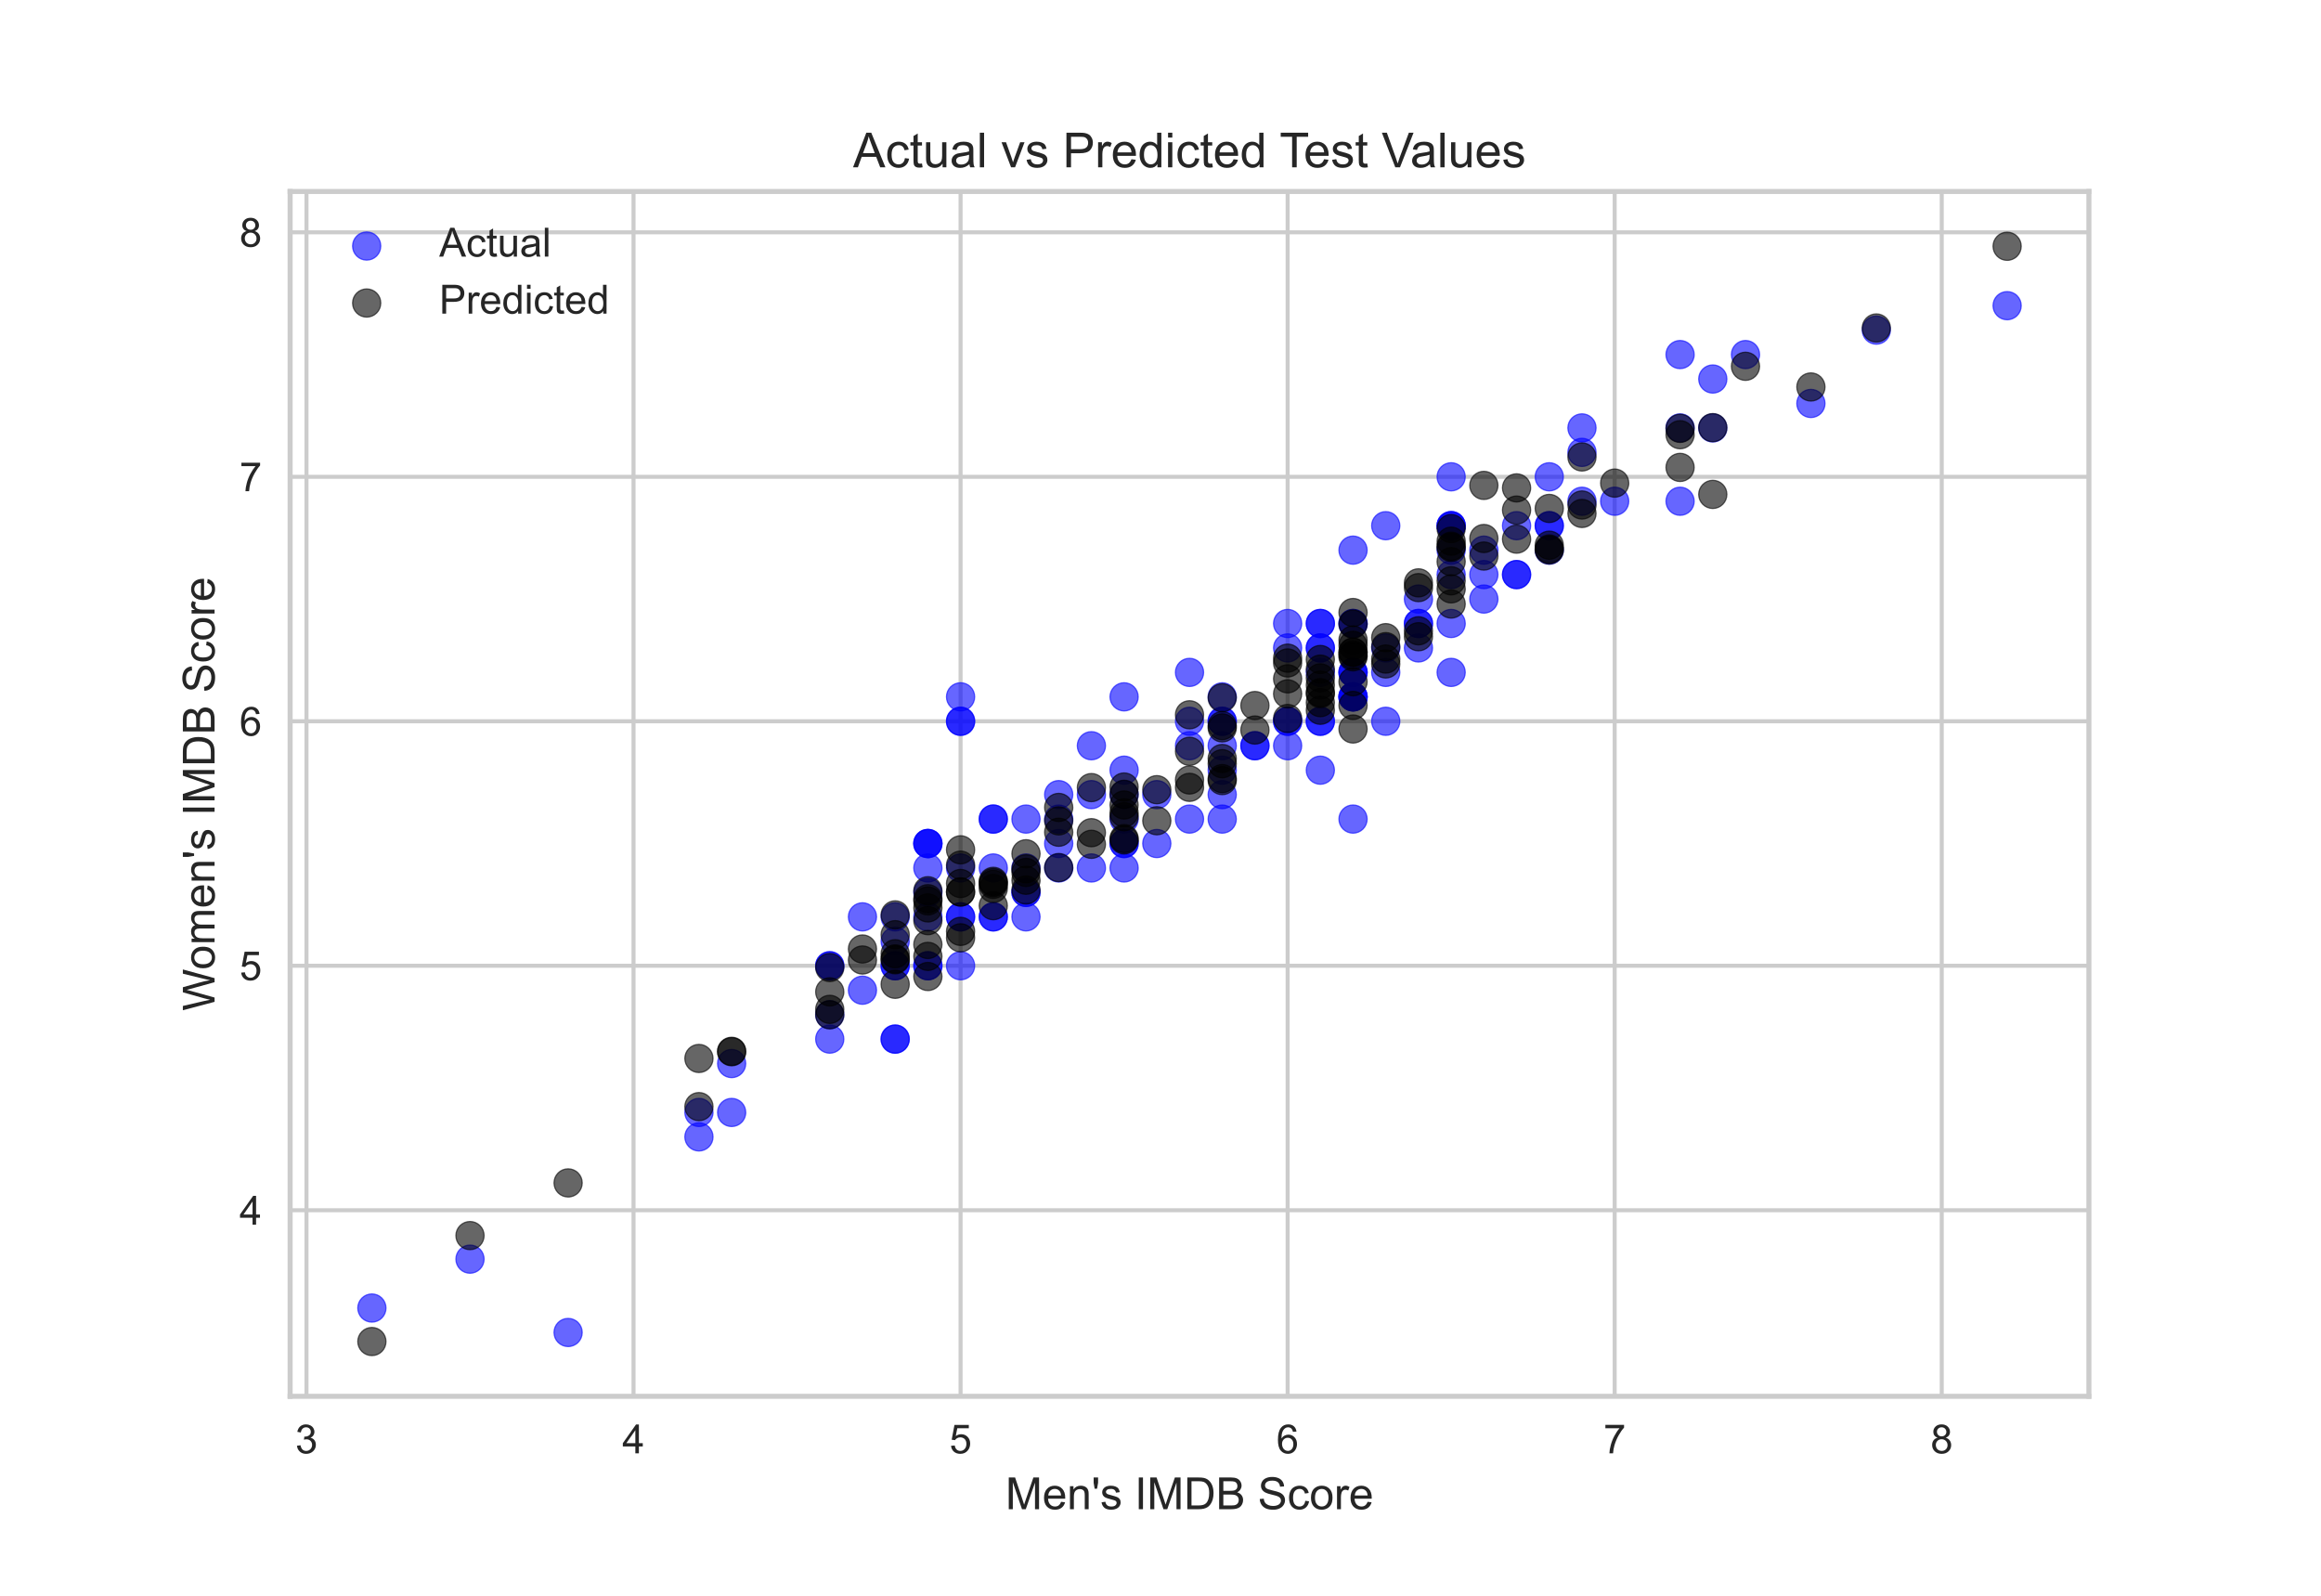 <?xml version="1.0" encoding="utf-8" standalone="no"?>
<!DOCTYPE svg PUBLIC "-//W3C//DTD SVG 1.1//EN"
  "http://www.w3.org/Graphics/SVG/1.1/DTD/svg11.dtd">
<!-- Created with matplotlib (https://matplotlib.org/) -->
<svg height="396pt" version="1.1" viewBox="0 0 576 396" width="576pt" xmlns="http://www.w3.org/2000/svg" xmlns:xlink="http://www.w3.org/1999/xlink">
 <defs>
  <style type="text/css">*{stroke-linecap:butt;stroke-linejoin:round;}</style>
 </defs>
 <g id="figure_1">
  <g id="patch_1">
   <path d="M 0 396 
L 576 396 
L 576 0 
L 0 0 
z
" style="fill:#ffffff;"/>
  </g>
  <g id="axes_1">
   <g id="patch_2">
    <path d="M 72 346.5 
L 518.4 346.5 
L 518.4 47.52 
L 72 47.52 
z
" style="fill:#ffffff;"/>
   </g>
   <g id="matplotlib.axis_1">
    <g id="xtick_1">
     <g id="line2d_1">
      <path clip-path="url(#pc3f71cb663)" d="M 76.058 346.5 
L 76.058 47.52 
" style="fill:none;stroke:#cccccc;stroke-linecap:round;"/>
     </g>
     <g id="line2d_2"/>
     <g id="text_1">
      <!-- 3 -->
      <g style="fill:#262626;" transform="translate(73.278 360.658)scale(0.1 -0.1)">
       <defs>
        <path d="M 4.203 18.891 
L 12.984 20.062 
Q 14.5 12.594 18.141 9.297 
Q 21.781 6 27 6 
Q 33.203 6 37.469 10.297 
Q 41.75 14.594 41.75 20.953 
Q 41.75 27 37.797 30.922 
Q 33.844 34.859 27.734 34.859 
Q 25.25 34.859 21.531 33.891 
L 22.516 41.609 
Q 23.391 41.5 23.922 41.5 
Q 29.547 41.5 34.031 44.422 
Q 38.531 47.359 38.531 53.469 
Q 38.531 58.297 35.25 61.469 
Q 31.984 64.656 26.812 64.656 
Q 21.688 64.656 18.266 61.422 
Q 14.844 58.203 13.875 51.766 
L 5.078 53.328 
Q 6.688 62.156 12.391 67.016 
Q 18.109 71.875 26.609 71.875 
Q 32.469 71.875 37.391 69.359 
Q 42.328 66.844 44.938 62.5 
Q 47.562 58.156 47.562 53.266 
Q 47.562 48.641 45.062 44.828 
Q 42.578 41.016 37.703 38.766 
Q 44.047 37.312 47.562 32.688 
Q 51.078 28.078 51.078 21.141 
Q 51.078 11.766 44.234 5.25 
Q 37.406 -1.266 26.953 -1.266 
Q 17.531 -1.266 11.297 4.344 
Q 5.078 9.969 4.203 18.891 
z
" id="ArialMT-51"/>
       </defs>
       <use xlink:href="#ArialMT-51"/>
      </g>
     </g>
    </g>
    <g id="xtick_2">
     <g id="line2d_3">
      <path clip-path="url(#pc3f71cb663)" d="M 157.222 346.5 
L 157.222 47.52 
" style="fill:none;stroke:#cccccc;stroke-linecap:round;"/>
     </g>
     <g id="line2d_4"/>
     <g id="text_2">
      <!-- 4 -->
      <g style="fill:#262626;" transform="translate(154.441 360.658)scale(0.1 -0.1)">
       <defs>
        <path d="M 32.328 0 
L 32.328 17.141 
L 1.266 17.141 
L 1.266 25.203 
L 33.938 71.578 
L 41.109 71.578 
L 41.109 25.203 
L 50.781 25.203 
L 50.781 17.141 
L 41.109 17.141 
L 41.109 0 
z
M 32.328 25.203 
L 32.328 57.469 
L 9.906 25.203 
z
" id="ArialMT-52"/>
       </defs>
       <use xlink:href="#ArialMT-52"/>
      </g>
     </g>
    </g>
    <g id="xtick_3">
     <g id="line2d_5">
      <path clip-path="url(#pc3f71cb663)" d="M 238.385 346.5 
L 238.385 47.52 
" style="fill:none;stroke:#cccccc;stroke-linecap:round;"/>
     </g>
     <g id="line2d_6"/>
     <g id="text_3">
      <!-- 5 -->
      <g style="fill:#262626;" transform="translate(235.605 360.658)scale(0.1 -0.1)">
       <defs>
        <path d="M 4.156 18.75 
L 13.375 19.531 
Q 14.406 12.797 18.141 9.391 
Q 21.875 6 27.156 6 
Q 33.5 6 37.891 10.781 
Q 42.281 15.578 42.281 23.484 
Q 42.281 31 38.062 35.344 
Q 33.844 39.703 27 39.703 
Q 22.75 39.703 19.328 37.766 
Q 15.922 35.844 13.969 32.766 
L 5.719 33.844 
L 12.641 70.609 
L 48.25 70.609 
L 48.25 62.203 
L 19.672 62.203 
L 15.828 42.969 
Q 22.266 47.469 29.344 47.469 
Q 38.719 47.469 45.156 40.969 
Q 51.609 34.469 51.609 24.266 
Q 51.609 14.547 45.953 7.469 
Q 39.062 -1.219 27.156 -1.219 
Q 17.391 -1.219 11.203 4.25 
Q 5.031 9.719 4.156 18.75 
z
" id="ArialMT-53"/>
       </defs>
       <use xlink:href="#ArialMT-53"/>
      </g>
     </g>
    </g>
    <g id="xtick_4">
     <g id="line2d_7">
      <path clip-path="url(#pc3f71cb663)" d="M 319.549 346.5 
L 319.549 47.52 
" style="fill:none;stroke:#cccccc;stroke-linecap:round;"/>
     </g>
     <g id="line2d_8"/>
     <g id="text_4">
      <!-- 6 -->
      <g style="fill:#262626;" transform="translate(316.769 360.658)scale(0.1 -0.1)">
       <defs>
        <path d="M 49.75 54.047 
L 41.016 53.375 
Q 39.844 58.547 37.703 60.891 
Q 34.125 64.656 28.906 64.656 
Q 24.703 64.656 21.531 62.312 
Q 17.391 59.281 14.984 53.469 
Q 12.594 47.656 12.5 36.922 
Q 15.672 41.75 20.266 44.094 
Q 24.859 46.438 29.891 46.438 
Q 38.672 46.438 44.844 39.969 
Q 51.031 33.5 51.031 23.25 
Q 51.031 16.5 48.125 10.719 
Q 45.219 4.938 40.141 1.859 
Q 35.062 -1.219 28.609 -1.219 
Q 17.625 -1.219 10.688 6.859 
Q 3.766 14.938 3.766 33.5 
Q 3.766 54.25 11.422 63.672 
Q 18.109 71.875 29.438 71.875 
Q 37.891 71.875 43.281 67.141 
Q 48.688 62.406 49.75 54.047 
z
M 13.875 23.188 
Q 13.875 18.656 15.797 14.5 
Q 17.719 10.359 21.188 8.172 
Q 24.656 6 28.469 6 
Q 34.031 6 38.031 10.484 
Q 42.047 14.984 42.047 22.703 
Q 42.047 30.125 38.078 34.391 
Q 34.125 38.672 28.125 38.672 
Q 22.172 38.672 18.016 34.391 
Q 13.875 30.125 13.875 23.188 
z
" id="ArialMT-54"/>
       </defs>
       <use xlink:href="#ArialMT-54"/>
      </g>
     </g>
    </g>
    <g id="xtick_5">
     <g id="line2d_9">
      <path clip-path="url(#pc3f71cb663)" d="M 400.713 346.5 
L 400.713 47.52 
" style="fill:none;stroke:#cccccc;stroke-linecap:round;"/>
     </g>
     <g id="line2d_10"/>
     <g id="text_5">
      <!-- 7 -->
      <g style="fill:#262626;" transform="translate(397.932 360.658)scale(0.1 -0.1)">
       <defs>
        <path d="M 4.734 62.203 
L 4.734 70.656 
L 51.078 70.656 
L 51.078 63.812 
Q 44.234 56.547 37.516 44.484 
Q 30.812 32.422 27.156 19.672 
Q 24.516 10.688 23.781 0 
L 14.75 0 
Q 14.891 8.453 18.062 20.406 
Q 21.234 32.375 27.172 43.484 
Q 33.109 54.594 39.797 62.203 
z
" id="ArialMT-55"/>
       </defs>
       <use xlink:href="#ArialMT-55"/>
      </g>
     </g>
    </g>
    <g id="xtick_6">
     <g id="line2d_11">
      <path clip-path="url(#pc3f71cb663)" d="M 481.876 346.5 
L 481.876 47.52 
" style="fill:none;stroke:#cccccc;stroke-linecap:round;"/>
     </g>
     <g id="line2d_12"/>
     <g id="text_6">
      <!-- 8 -->
      <g style="fill:#262626;" transform="translate(479.096 360.658)scale(0.1 -0.1)">
       <defs>
        <path d="M 17.672 38.812 
Q 12.203 40.828 9.562 44.531 
Q 6.938 48.25 6.938 53.422 
Q 6.938 61.234 12.547 66.547 
Q 18.172 71.875 27.484 71.875 
Q 36.859 71.875 42.578 66.422 
Q 48.297 60.984 48.297 53.172 
Q 48.297 48.188 45.672 44.5 
Q 43.062 40.828 37.75 38.812 
Q 44.344 36.672 47.781 31.875 
Q 51.219 27.094 51.219 20.453 
Q 51.219 11.281 44.719 5.031 
Q 38.234 -1.219 27.641 -1.219 
Q 17.047 -1.219 10.547 5.047 
Q 4.047 11.328 4.047 20.703 
Q 4.047 27.688 7.594 32.391 
Q 11.141 37.109 17.672 38.812 
z
M 15.922 53.719 
Q 15.922 48.641 19.188 45.406 
Q 22.469 42.188 27.688 42.188 
Q 32.766 42.188 36.016 45.375 
Q 39.266 48.578 39.266 53.219 
Q 39.266 58.062 35.906 61.359 
Q 32.562 64.656 27.594 64.656 
Q 22.562 64.656 19.234 61.422 
Q 15.922 58.203 15.922 53.719 
z
M 13.094 20.656 
Q 13.094 16.891 14.875 13.375 
Q 16.656 9.859 20.172 7.922 
Q 23.688 6 27.734 6 
Q 34.031 6 38.125 10.047 
Q 42.234 14.109 42.234 20.359 
Q 42.234 26.703 38.016 30.859 
Q 33.797 35.016 27.438 35.016 
Q 21.234 35.016 17.156 30.906 
Q 13.094 26.812 13.094 20.656 
z
" id="ArialMT-56"/>
       </defs>
       <use xlink:href="#ArialMT-56"/>
      </g>
     </g>
    </g>
    <g id="text_7">
     <!-- Men's IMDB Score -->
     <g style="fill:#262626;" transform="translate(249.529 374.519)scale(0.11 -0.11)">
      <defs>
       <path d="M 7.422 0 
L 7.422 71.578 
L 21.688 71.578 
L 38.625 20.906 
Q 40.969 13.812 42.047 10.297 
Q 43.266 14.203 45.844 21.781 
L 62.984 71.578 
L 75.734 71.578 
L 75.734 0 
L 66.609 0 
L 66.609 59.906 
L 45.797 0 
L 37.25 0 
L 16.547 60.938 
L 16.547 0 
z
" id="ArialMT-77"/>
       <path d="M 42.094 16.703 
L 51.172 15.578 
Q 49.031 7.625 43.219 3.219 
Q 37.406 -1.172 28.375 -1.172 
Q 17 -1.172 10.328 5.828 
Q 3.656 12.844 3.656 25.484 
Q 3.656 38.578 10.391 45.797 
Q 17.141 53.031 27.875 53.031 
Q 38.281 53.031 44.875 45.953 
Q 51.469 38.875 51.469 26.031 
Q 51.469 25.25 51.422 23.688 
L 12.75 23.688 
Q 13.234 15.141 17.578 10.594 
Q 21.922 6.062 28.422 6.062 
Q 33.25 6.062 36.672 8.594 
Q 40.094 11.141 42.094 16.703 
z
M 13.234 30.906 
L 42.188 30.906 
Q 41.609 37.453 38.875 40.719 
Q 34.672 45.797 27.984 45.797 
Q 21.922 45.797 17.797 41.75 
Q 13.672 37.703 13.234 30.906 
z
" id="ArialMT-101"/>
       <path d="M 6.594 0 
L 6.594 51.859 
L 14.5 51.859 
L 14.5 44.484 
Q 20.219 53.031 31 53.031 
Q 35.688 53.031 39.625 51.344 
Q 43.562 49.656 45.516 46.922 
Q 47.469 44.188 48.25 40.438 
Q 48.734 37.984 48.734 31.891 
L 48.734 0 
L 39.938 0 
L 39.938 31.547 
Q 39.938 36.922 38.906 39.578 
Q 37.891 42.234 35.281 43.812 
Q 32.672 45.406 29.156 45.406 
Q 23.531 45.406 19.453 41.844 
Q 15.375 38.281 15.375 28.328 
L 15.375 0 
z
" id="ArialMT-110"/>
       <path d="M 6.641 46.234 
L 4.391 59.625 
L 4.391 71.578 
L 14.406 71.578 
L 14.406 59.625 
L 12.062 46.234 
z
" id="ArialMT-39"/>
       <path d="M 3.078 15.484 
L 11.766 16.844 
Q 12.5 11.625 15.844 8.844 
Q 19.188 6.062 25.203 6.062 
Q 31.25 6.062 34.172 8.516 
Q 37.109 10.984 37.109 14.312 
Q 37.109 17.281 34.516 19 
Q 32.719 20.172 25.531 21.969 
Q 15.875 24.422 12.141 26.203 
Q 8.406 27.984 6.469 31.125 
Q 4.547 34.281 4.547 38.094 
Q 4.547 41.547 6.125 44.5 
Q 7.719 47.469 10.453 49.422 
Q 12.5 50.922 16.031 51.969 
Q 19.578 53.031 23.641 53.031 
Q 29.734 53.031 34.344 51.266 
Q 38.969 49.516 41.156 46.5 
Q 43.359 43.5 44.188 38.484 
L 35.594 37.312 
Q 35.016 41.312 32.203 43.547 
Q 29.391 45.797 24.266 45.797 
Q 18.219 45.797 15.625 43.797 
Q 13.031 41.797 13.031 39.109 
Q 13.031 37.406 14.109 36.031 
Q 15.188 34.625 17.484 33.688 
Q 18.797 33.203 25.25 31.453 
Q 34.578 28.953 38.25 27.359 
Q 41.938 25.781 44.031 22.75 
Q 46.141 19.734 46.141 15.234 
Q 46.141 10.844 43.578 6.953 
Q 41.016 3.078 36.172 0.953 
Q 31.344 -1.172 25.25 -1.172 
Q 15.141 -1.172 9.844 3.031 
Q 4.547 7.234 3.078 15.484 
z
" id="ArialMT-115"/>
       <path id="ArialMT-32"/>
       <path d="M 9.328 0 
L 9.328 71.578 
L 18.797 71.578 
L 18.797 0 
z
" id="ArialMT-73"/>
       <path d="M 7.719 0 
L 7.719 71.578 
L 32.375 71.578 
Q 40.719 71.578 45.125 70.562 
Q 51.266 69.141 55.609 65.438 
Q 61.281 60.641 64.078 53.188 
Q 66.891 45.75 66.891 36.188 
Q 66.891 28.031 64.984 21.734 
Q 63.094 15.438 60.109 11.297 
Q 57.125 7.172 53.578 4.797 
Q 50.047 2.438 45.047 1.219 
Q 40.047 0 33.547 0 
z
M 17.188 8.453 
L 32.469 8.453 
Q 39.547 8.453 43.578 9.766 
Q 47.609 11.078 50 13.484 
Q 53.375 16.844 55.25 22.531 
Q 57.125 28.219 57.125 36.328 
Q 57.125 47.562 53.438 53.594 
Q 49.75 59.625 44.484 61.672 
Q 40.672 63.141 32.234 63.141 
L 17.188 63.141 
z
" id="ArialMT-68"/>
       <path d="M 7.328 0 
L 7.328 71.578 
L 34.188 71.578 
Q 42.391 71.578 47.344 69.406 
Q 52.297 67.234 55.094 62.719 
Q 57.906 58.203 57.906 53.266 
Q 57.906 48.688 55.422 44.625 
Q 52.938 40.578 47.906 38.094 
Q 54.391 36.188 57.875 31.594 
Q 61.375 27 61.375 20.75 
Q 61.375 15.719 59.25 11.391 
Q 57.125 7.078 54 4.734 
Q 50.875 2.391 46.156 1.188 
Q 41.453 0 34.625 0 
z
M 16.797 41.5 
L 32.281 41.5 
Q 38.578 41.5 41.312 42.328 
Q 44.922 43.406 46.75 45.891 
Q 48.578 48.391 48.578 52.156 
Q 48.578 55.719 46.875 58.422 
Q 45.172 61.141 41.984 62.141 
Q 38.812 63.141 31.109 63.141 
L 16.797 63.141 
z
M 16.797 8.453 
L 34.625 8.453 
Q 39.203 8.453 41.062 8.797 
Q 44.344 9.375 46.531 10.734 
Q 48.734 12.109 50.141 14.719 
Q 51.562 17.328 51.562 20.75 
Q 51.562 24.75 49.516 27.703 
Q 47.469 30.672 43.828 31.859 
Q 40.188 33.062 33.344 33.062 
L 16.797 33.062 
z
" id="ArialMT-66"/>
       <path d="M 4.5 23 
L 13.422 23.781 
Q 14.062 18.406 16.375 14.969 
Q 18.703 11.531 23.578 9.406 
Q 28.469 7.281 34.578 7.281 
Q 39.984 7.281 44.141 8.891 
Q 48.297 10.5 50.312 13.297 
Q 52.344 16.109 52.344 19.438 
Q 52.344 22.797 50.391 25.312 
Q 48.438 27.828 43.953 29.547 
Q 41.062 30.672 31.203 33.031 
Q 21.344 35.406 17.391 37.5 
Q 12.25 40.188 9.734 44.156 
Q 7.234 48.141 7.234 53.078 
Q 7.234 58.5 10.297 63.203 
Q 13.375 67.922 19.281 70.359 
Q 25.203 72.797 32.422 72.797 
Q 40.375 72.797 46.453 70.234 
Q 52.547 67.672 55.812 62.688 
Q 59.078 57.719 59.328 51.422 
L 50.25 50.734 
Q 49.516 57.516 45.281 60.984 
Q 41.062 64.453 32.812 64.453 
Q 24.219 64.453 20.281 61.297 
Q 16.359 58.156 16.359 53.719 
Q 16.359 49.859 19.141 47.359 
Q 21.875 44.875 33.422 42.266 
Q 44.969 39.656 49.266 37.703 
Q 55.516 34.812 58.484 30.391 
Q 61.469 25.984 61.469 20.219 
Q 61.469 14.5 58.203 9.438 
Q 54.938 4.391 48.797 1.578 
Q 42.672 -1.219 35.016 -1.219 
Q 25.297 -1.219 18.719 1.609 
Q 12.156 4.438 8.422 10.125 
Q 4.688 15.828 4.5 23 
z
" id="ArialMT-83"/>
       <path d="M 40.438 19 
L 49.078 17.875 
Q 47.656 8.938 41.812 3.875 
Q 35.984 -1.172 27.484 -1.172 
Q 16.844 -1.172 10.375 5.781 
Q 3.906 12.75 3.906 25.734 
Q 3.906 34.125 6.688 40.422 
Q 9.469 46.734 15.156 49.875 
Q 20.844 53.031 27.547 53.031 
Q 35.984 53.031 41.359 48.75 
Q 46.734 44.484 48.25 36.625 
L 39.703 35.297 
Q 38.484 40.531 35.375 43.156 
Q 32.281 45.797 27.875 45.797 
Q 21.234 45.797 17.078 41.031 
Q 12.938 36.281 12.938 25.984 
Q 12.938 15.531 16.938 10.797 
Q 20.953 6.062 27.391 6.062 
Q 32.562 6.062 36.031 9.234 
Q 39.5 12.406 40.438 19 
z
" id="ArialMT-99"/>
       <path d="M 3.328 25.922 
Q 3.328 40.328 11.328 47.266 
Q 18.016 53.031 27.641 53.031 
Q 38.328 53.031 45.109 46.016 
Q 51.906 39.016 51.906 26.656 
Q 51.906 16.656 48.906 10.906 
Q 45.906 5.172 40.156 2 
Q 34.422 -1.172 27.641 -1.172 
Q 16.75 -1.172 10.031 5.812 
Q 3.328 12.797 3.328 25.922 
z
M 12.359 25.922 
Q 12.359 15.969 16.703 11.016 
Q 21.047 6.062 27.641 6.062 
Q 34.188 6.062 38.531 11.031 
Q 42.875 16.016 42.875 26.219 
Q 42.875 35.844 38.5 40.797 
Q 34.125 45.75 27.641 45.75 
Q 21.047 45.75 16.703 40.812 
Q 12.359 35.891 12.359 25.922 
z
" id="ArialMT-111"/>
       <path d="M 6.5 0 
L 6.5 51.859 
L 14.406 51.859 
L 14.406 44 
Q 17.438 49.516 20 51.266 
Q 22.562 53.031 25.641 53.031 
Q 30.078 53.031 34.672 50.203 
L 31.641 42.047 
Q 28.422 43.953 25.203 43.953 
Q 22.312 43.953 20.016 42.219 
Q 17.719 40.484 16.75 37.406 
Q 15.281 32.719 15.281 27.156 
L 15.281 0 
z
" id="ArialMT-114"/>
      </defs>
      <use xlink:href="#ArialMT-77"/>
      <use x="83.301" xlink:href="#ArialMT-101"/>
      <use x="138.916" xlink:href="#ArialMT-110"/>
      <use x="194.531" xlink:href="#ArialMT-39"/>
      <use x="213.623" xlink:href="#ArialMT-115"/>
      <use x="263.623" xlink:href="#ArialMT-32"/>
      <use x="291.406" xlink:href="#ArialMT-73"/>
      <use x="319.189" xlink:href="#ArialMT-77"/>
      <use x="402.49" xlink:href="#ArialMT-68"/>
      <use x="474.707" xlink:href="#ArialMT-66"/>
      <use x="541.406" xlink:href="#ArialMT-32"/>
      <use x="569.189" xlink:href="#ArialMT-83"/>
      <use x="635.889" xlink:href="#ArialMT-99"/>
      <use x="685.889" xlink:href="#ArialMT-111"/>
      <use x="741.504" xlink:href="#ArialMT-114"/>
      <use x="774.805" xlink:href="#ArialMT-101"/>
     </g>
    </g>
   </g>
   <g id="matplotlib.axis_2">
    <g id="ytick_1">
     <g id="line2d_13">
      <path clip-path="url(#pc3f71cb663)" d="M 72 300.328 
L 518.4 300.328 
" style="fill:none;stroke:#cccccc;stroke-linecap:round;"/>
     </g>
     <g id="line2d_14"/>
     <g id="text_8">
      <!-- 4 -->
      <g style="fill:#262626;" transform="translate(59.439 303.907)scale(0.1 -0.1)">
       <use xlink:href="#ArialMT-52"/>
      </g>
     </g>
    </g>
    <g id="ytick_2">
     <g id="line2d_15">
      <path clip-path="url(#pc3f71cb663)" d="M 72 239.66 
L 518.4 239.66 
" style="fill:none;stroke:#cccccc;stroke-linecap:round;"/>
     </g>
     <g id="line2d_16"/>
     <g id="text_9">
      <!-- 5 -->
      <g style="fill:#262626;" transform="translate(59.439 243.238)scale(0.1 -0.1)">
       <use xlink:href="#ArialMT-53"/>
      </g>
     </g>
    </g>
    <g id="ytick_3">
     <g id="line2d_17">
      <path clip-path="url(#pc3f71cb663)" d="M 72 178.991 
L 518.4 178.991 
" style="fill:none;stroke:#cccccc;stroke-linecap:round;"/>
     </g>
     <g id="line2d_18"/>
     <g id="text_10">
      <!-- 6 -->
      <g style="fill:#262626;" transform="translate(59.439 182.57)scale(0.1 -0.1)">
       <use xlink:href="#ArialMT-54"/>
      </g>
     </g>
    </g>
    <g id="ytick_4">
     <g id="line2d_19">
      <path clip-path="url(#pc3f71cb663)" d="M 72 118.322 
L 518.4 118.322 
" style="fill:none;stroke:#cccccc;stroke-linecap:round;"/>
     </g>
     <g id="line2d_20"/>
     <g id="text_11">
      <!-- 7 -->
      <g style="fill:#262626;" transform="translate(59.439 121.901)scale(0.1 -0.1)">
       <use xlink:href="#ArialMT-55"/>
      </g>
     </g>
    </g>
    <g id="ytick_5">
     <g id="line2d_21">
      <path clip-path="url(#pc3f71cb663)" d="M 72 57.654 
L 518.4 57.654 
" style="fill:none;stroke:#cccccc;stroke-linecap:round;"/>
     </g>
     <g id="line2d_22"/>
     <g id="text_12">
      <!-- 8 -->
      <g style="fill:#262626;" transform="translate(59.439 61.233)scale(0.1 -0.1)">
       <use xlink:href="#ArialMT-56"/>
      </g>
     </g>
    </g>
    <g id="text_13">
     <!-- Women's IMDB Score -->
     <g style="fill:#262626;" transform="translate(53.253 250.835)rotate(-90)scale(0.11 -0.11)">
      <defs>
       <path d="M 20.219 0 
L 1.219 71.578 
L 10.938 71.578 
L 21.828 24.656 
Q 23.578 17.281 24.859 10.016 
Q 27.594 21.484 28.078 23.25 
L 41.703 71.578 
L 53.125 71.578 
L 63.375 35.359 
Q 67.234 21.875 68.953 10.016 
Q 70.312 16.797 72.516 25.594 
L 83.734 71.578 
L 93.266 71.578 
L 73.641 0 
L 64.5 0 
L 49.422 54.547 
Q 47.516 61.375 47.172 62.938 
Q 46.047 58.016 45.062 54.547 
L 29.891 0 
z
" id="ArialMT-87"/>
       <path d="M 6.594 0 
L 6.594 51.859 
L 14.453 51.859 
L 14.453 44.578 
Q 16.891 48.391 20.938 50.703 
Q 25 53.031 30.172 53.031 
Q 35.938 53.031 39.625 50.641 
Q 43.312 48.25 44.828 43.953 
Q 50.984 53.031 60.844 53.031 
Q 68.562 53.031 72.703 48.75 
Q 76.859 44.484 76.859 35.594 
L 76.859 0 
L 68.109 0 
L 68.109 32.672 
Q 68.109 37.938 67.25 40.25 
Q 66.406 42.578 64.156 43.984 
Q 61.922 45.406 58.891 45.406 
Q 53.422 45.406 49.797 41.766 
Q 46.188 38.141 46.188 30.125 
L 46.188 0 
L 37.406 0 
L 37.406 33.688 
Q 37.406 39.547 35.25 42.469 
Q 33.109 45.406 28.219 45.406 
Q 24.516 45.406 21.359 43.453 
Q 18.219 41.5 16.797 37.734 
Q 15.375 33.984 15.375 26.906 
L 15.375 0 
z
" id="ArialMT-109"/>
      </defs>
      <use xlink:href="#ArialMT-87"/>
      <use x="92.635" xlink:href="#ArialMT-111"/>
      <use x="148.25" xlink:href="#ArialMT-109"/>
      <use x="231.551" xlink:href="#ArialMT-101"/>
      <use x="287.166" xlink:href="#ArialMT-110"/>
      <use x="342.781" xlink:href="#ArialMT-39"/>
      <use x="361.873" xlink:href="#ArialMT-115"/>
      <use x="411.873" xlink:href="#ArialMT-32"/>
      <use x="439.656" xlink:href="#ArialMT-73"/>
      <use x="467.439" xlink:href="#ArialMT-77"/>
      <use x="550.74" xlink:href="#ArialMT-68"/>
      <use x="622.957" xlink:href="#ArialMT-66"/>
      <use x="689.656" xlink:href="#ArialMT-32"/>
      <use x="717.439" xlink:href="#ArialMT-83"/>
      <use x="784.139" xlink:href="#ArialMT-99"/>
      <use x="834.139" xlink:href="#ArialMT-111"/>
      <use x="889.754" xlink:href="#ArialMT-114"/>
      <use x="923.055" xlink:href="#ArialMT-101"/>
     </g>
    </g>
   </g>
   <g id="PathCollection_1">
    <defs>
     <path d="M 0 3.5 
C 0.928 3.5 1.819 3.131 2.475 2.475 
C 3.131 1.819 3.5 0.928 3.5 0 
C 3.5 -0.928 3.131 -1.819 2.475 -2.475 
C 1.819 -3.131 0.928 -3.5 0 -3.5 
C -0.928 -3.5 -1.819 -3.131 -2.475 -2.475 
C -3.131 -1.819 -3.5 -0.928 -3.5 0 
C -3.5 0.928 -3.131 1.819 -2.475 2.475 
C -1.819 3.131 -0.928 3.5 0 3.5 
z
" id="md197a721d9" style="stroke:#0000ff;stroke-opacity:0.6;stroke-width:0.3;"/>
    </defs>
    <g clip-path="url(#pc3f71cb663)">
     <use style="fill:#0000ff;fill-opacity:0.6;stroke:#0000ff;stroke-opacity:0.6;stroke-width:0.3;" x="214.036" xlink:href="#md197a721d9" y="227.526"/>
     <use style="fill:#0000ff;fill-opacity:0.6;stroke:#0000ff;stroke-opacity:0.6;stroke-width:0.3;" x="352.015" xlink:href="#md197a721d9" y="148.657"/>
     <use style="fill:#0000ff;fill-opacity:0.6;stroke:#0000ff;stroke-opacity:0.6;stroke-width:0.3;" x="303.316" xlink:href="#md197a721d9" y="197.192"/>
     <use style="fill:#0000ff;fill-opacity:0.6;stroke:#0000ff;stroke-opacity:0.6;stroke-width:0.3;" x="352.015" xlink:href="#md197a721d9" y="154.723"/>
     <use style="fill:#0000ff;fill-opacity:0.6;stroke:#0000ff;stroke-opacity:0.6;stroke-width:0.3;" x="343.898" xlink:href="#md197a721d9" y="166.857"/>
     <use style="fill:#0000ff;fill-opacity:0.6;stroke:#0000ff;stroke-opacity:0.6;stroke-width:0.3;" x="352.015" xlink:href="#md197a721d9" y="154.723"/>
     <use style="fill:#0000ff;fill-opacity:0.6;stroke:#0000ff;stroke-opacity:0.6;stroke-width:0.3;" x="360.131" xlink:href="#md197a721d9" y="142.59"/>
     <use style="fill:#0000ff;fill-opacity:0.6;stroke:#0000ff;stroke-opacity:0.6;stroke-width:0.3;" x="238.385" xlink:href="#md197a721d9" y="227.526"/>
     <use style="fill:#0000ff;fill-opacity:0.6;stroke:#0000ff;stroke-opacity:0.6;stroke-width:0.3;" x="278.967" xlink:href="#md197a721d9" y="215.392"/>
     <use style="fill:#0000ff;fill-opacity:0.6;stroke:#0000ff;stroke-opacity:0.6;stroke-width:0.3;" x="433.178" xlink:href="#md197a721d9" y="87.988"/>
     <use style="fill:#0000ff;fill-opacity:0.6;stroke:#0000ff;stroke-opacity:0.6;stroke-width:0.3;" x="205.92" xlink:href="#md197a721d9" y="239.66"/>
     <use style="fill:#0000ff;fill-opacity:0.6;stroke:#0000ff;stroke-opacity:0.6;stroke-width:0.3;" x="254.618" xlink:href="#md197a721d9" y="221.459"/>
     <use style="fill:#0000ff;fill-opacity:0.6;stroke:#0000ff;stroke-opacity:0.6;stroke-width:0.3;" x="287.084" xlink:href="#md197a721d9" y="209.325"/>
     <use style="fill:#0000ff;fill-opacity:0.6;stroke:#0000ff;stroke-opacity:0.6;stroke-width:0.3;" x="376.364" xlink:href="#md197a721d9" y="130.456"/>
     <use style="fill:#0000ff;fill-opacity:0.6;stroke:#0000ff;stroke-opacity:0.6;stroke-width:0.3;" x="222.153" xlink:href="#md197a721d9" y="239.66"/>
     <use style="fill:#0000ff;fill-opacity:0.6;stroke:#0000ff;stroke-opacity:0.6;stroke-width:0.3;" x="140.989" xlink:href="#md197a721d9" y="330.662"/>
     <use style="fill:#0000ff;fill-opacity:0.6;stroke:#0000ff;stroke-opacity:0.6;stroke-width:0.3;" x="335.782" xlink:href="#md197a721d9" y="154.723"/>
     <use style="fill:#0000ff;fill-opacity:0.6;stroke:#0000ff;stroke-opacity:0.6;stroke-width:0.3;" x="335.782" xlink:href="#md197a721d9" y="172.924"/>
     <use style="fill:#0000ff;fill-opacity:0.6;stroke:#0000ff;stroke-opacity:0.6;stroke-width:0.3;" x="230.269" xlink:href="#md197a721d9" y="227.526"/>
     <use style="fill:#0000ff;fill-opacity:0.6;stroke:#0000ff;stroke-opacity:0.6;stroke-width:0.3;" x="278.967" xlink:href="#md197a721d9" y="197.192"/>
     <use style="fill:#0000ff;fill-opacity:0.6;stroke:#0000ff;stroke-opacity:0.6;stroke-width:0.3;" x="230.269" xlink:href="#md197a721d9" y="221.459"/>
     <use style="fill:#0000ff;fill-opacity:0.6;stroke:#0000ff;stroke-opacity:0.6;stroke-width:0.3;" x="181.571" xlink:href="#md197a721d9" y="263.927"/>
     <use style="fill:#0000ff;fill-opacity:0.6;stroke:#0000ff;stroke-opacity:0.6;stroke-width:0.3;" x="449.411" xlink:href="#md197a721d9" y="100.122"/>
     <use style="fill:#0000ff;fill-opacity:0.6;stroke:#0000ff;stroke-opacity:0.6;stroke-width:0.3;" x="400.713" xlink:href="#md197a721d9" y="124.389"/>
     <use style="fill:#0000ff;fill-opacity:0.6;stroke:#0000ff;stroke-opacity:0.6;stroke-width:0.3;" x="319.549" xlink:href="#md197a721d9" y="154.723"/>
     <use style="fill:#0000ff;fill-opacity:0.6;stroke:#0000ff;stroke-opacity:0.6;stroke-width:0.3;" x="319.549" xlink:href="#md197a721d9" y="160.79"/>
     <use style="fill:#0000ff;fill-opacity:0.6;stroke:#0000ff;stroke-opacity:0.6;stroke-width:0.3;" x="230.269" xlink:href="#md197a721d9" y="215.392"/>
     <use style="fill:#0000ff;fill-opacity:0.6;stroke:#0000ff;stroke-opacity:0.6;stroke-width:0.3;" x="254.618" xlink:href="#md197a721d9" y="227.526"/>
     <use style="fill:#0000ff;fill-opacity:0.6;stroke:#0000ff;stroke-opacity:0.6;stroke-width:0.3;" x="270.851" xlink:href="#md197a721d9" y="197.192"/>
     <use style="fill:#0000ff;fill-opacity:0.6;stroke:#0000ff;stroke-opacity:0.6;stroke-width:0.3;" x="327.665" xlink:href="#md197a721d9" y="154.723"/>
     <use style="fill:#0000ff;fill-opacity:0.6;stroke:#0000ff;stroke-opacity:0.6;stroke-width:0.3;" x="368.247" xlink:href="#md197a721d9" y="136.523"/>
     <use style="fill:#0000ff;fill-opacity:0.6;stroke:#0000ff;stroke-opacity:0.6;stroke-width:0.3;" x="246.502" xlink:href="#md197a721d9" y="215.392"/>
     <use style="fill:#0000ff;fill-opacity:0.6;stroke:#0000ff;stroke-opacity:0.6;stroke-width:0.3;" x="392.596" xlink:href="#md197a721d9" y="106.189"/>
     <use style="fill:#0000ff;fill-opacity:0.6;stroke:#0000ff;stroke-opacity:0.6;stroke-width:0.3;" x="303.316" xlink:href="#md197a721d9" y="203.258"/>
     <use style="fill:#0000ff;fill-opacity:0.6;stroke:#0000ff;stroke-opacity:0.6;stroke-width:0.3;" x="376.364" xlink:href="#md197a721d9" y="142.59"/>
     <use style="fill:#0000ff;fill-opacity:0.6;stroke:#0000ff;stroke-opacity:0.6;stroke-width:0.3;" x="303.316" xlink:href="#md197a721d9" y="178.991"/>
     <use style="fill:#0000ff;fill-opacity:0.6;stroke:#0000ff;stroke-opacity:0.6;stroke-width:0.3;" x="327.665" xlink:href="#md197a721d9" y="178.991"/>
     <use style="fill:#0000ff;fill-opacity:0.6;stroke:#0000ff;stroke-opacity:0.6;stroke-width:0.3;" x="205.92" xlink:href="#md197a721d9" y="251.793"/>
     <use style="fill:#0000ff;fill-opacity:0.6;stroke:#0000ff;stroke-opacity:0.6;stroke-width:0.3;" x="214.036" xlink:href="#md197a721d9" y="245.726"/>
     <use style="fill:#0000ff;fill-opacity:0.6;stroke:#0000ff;stroke-opacity:0.6;stroke-width:0.3;" x="246.502" xlink:href="#md197a721d9" y="203.258"/>
     <use style="fill:#0000ff;fill-opacity:0.6;stroke:#0000ff;stroke-opacity:0.6;stroke-width:0.3;" x="295.2" xlink:href="#md197a721d9" y="178.991"/>
     <use style="fill:#0000ff;fill-opacity:0.6;stroke:#0000ff;stroke-opacity:0.6;stroke-width:0.3;" x="238.385" xlink:href="#md197a721d9" y="178.991"/>
     <use style="fill:#0000ff;fill-opacity:0.6;stroke:#0000ff;stroke-opacity:0.6;stroke-width:0.3;" x="311.433" xlink:href="#md197a721d9" y="185.058"/>
     <use style="fill:#0000ff;fill-opacity:0.6;stroke:#0000ff;stroke-opacity:0.6;stroke-width:0.3;" x="246.502" xlink:href="#md197a721d9" y="227.526"/>
     <use style="fill:#0000ff;fill-opacity:0.6;stroke:#0000ff;stroke-opacity:0.6;stroke-width:0.3;" x="384.48" xlink:href="#md197a721d9" y="136.523"/>
     <use style="fill:#0000ff;fill-opacity:0.6;stroke:#0000ff;stroke-opacity:0.6;stroke-width:0.3;" x="416.945" xlink:href="#md197a721d9" y="124.389"/>
     <use style="fill:#0000ff;fill-opacity:0.6;stroke:#0000ff;stroke-opacity:0.6;stroke-width:0.3;" x="327.665" xlink:href="#md197a721d9" y="160.79"/>
     <use style="fill:#0000ff;fill-opacity:0.6;stroke:#0000ff;stroke-opacity:0.6;stroke-width:0.3;" x="254.618" xlink:href="#md197a721d9" y="221.459"/>
     <use style="fill:#0000ff;fill-opacity:0.6;stroke:#0000ff;stroke-opacity:0.6;stroke-width:0.3;" x="352.015" xlink:href="#md197a721d9" y="160.79"/>
     <use style="fill:#0000ff;fill-opacity:0.6;stroke:#0000ff;stroke-opacity:0.6;stroke-width:0.3;" x="319.549" xlink:href="#md197a721d9" y="178.991"/>
     <use style="fill:#0000ff;fill-opacity:0.6;stroke:#0000ff;stroke-opacity:0.6;stroke-width:0.3;" x="205.92" xlink:href="#md197a721d9" y="239.66"/>
     <use style="fill:#0000ff;fill-opacity:0.6;stroke:#0000ff;stroke-opacity:0.6;stroke-width:0.3;" x="335.782" xlink:href="#md197a721d9" y="203.258"/>
     <use style="fill:#0000ff;fill-opacity:0.6;stroke:#0000ff;stroke-opacity:0.6;stroke-width:0.3;" x="392.596" xlink:href="#md197a721d9" y="124.389"/>
     <use style="fill:#0000ff;fill-opacity:0.6;stroke:#0000ff;stroke-opacity:0.6;stroke-width:0.3;" x="222.153" xlink:href="#md197a721d9" y="227.526"/>
     <use style="fill:#0000ff;fill-opacity:0.6;stroke:#0000ff;stroke-opacity:0.6;stroke-width:0.3;" x="360.131" xlink:href="#md197a721d9" y="118.322"/>
     <use style="fill:#0000ff;fill-opacity:0.6;stroke:#0000ff;stroke-opacity:0.6;stroke-width:0.3;" x="498.109" xlink:href="#md197a721d9" y="75.854"/>
     <use style="fill:#0000ff;fill-opacity:0.6;stroke:#0000ff;stroke-opacity:0.6;stroke-width:0.3;" x="335.782" xlink:href="#md197a721d9" y="136.523"/>
     <use style="fill:#0000ff;fill-opacity:0.6;stroke:#0000ff;stroke-opacity:0.6;stroke-width:0.3;" x="335.782" xlink:href="#md197a721d9" y="166.857"/>
     <use style="fill:#0000ff;fill-opacity:0.6;stroke:#0000ff;stroke-opacity:0.6;stroke-width:0.3;" x="368.247" xlink:href="#md197a721d9" y="148.657"/>
     <use style="fill:#0000ff;fill-opacity:0.6;stroke:#0000ff;stroke-opacity:0.6;stroke-width:0.3;" x="376.364" xlink:href="#md197a721d9" y="142.59"/>
     <use style="fill:#0000ff;fill-opacity:0.6;stroke:#0000ff;stroke-opacity:0.6;stroke-width:0.3;" x="238.385" xlink:href="#md197a721d9" y="172.924"/>
     <use style="fill:#0000ff;fill-opacity:0.6;stroke:#0000ff;stroke-opacity:0.6;stroke-width:0.3;" x="335.782" xlink:href="#md197a721d9" y="166.857"/>
     <use style="fill:#0000ff;fill-opacity:0.6;stroke:#0000ff;stroke-opacity:0.6;stroke-width:0.3;" x="360.131" xlink:href="#md197a721d9" y="154.723"/>
     <use style="fill:#0000ff;fill-opacity:0.6;stroke:#0000ff;stroke-opacity:0.6;stroke-width:0.3;" x="238.385" xlink:href="#md197a721d9" y="215.392"/>
     <use style="fill:#0000ff;fill-opacity:0.6;stroke:#0000ff;stroke-opacity:0.6;stroke-width:0.3;" x="319.549" xlink:href="#md197a721d9" y="185.058"/>
     <use style="fill:#0000ff;fill-opacity:0.6;stroke:#0000ff;stroke-opacity:0.6;stroke-width:0.3;" x="327.665" xlink:href="#md197a721d9" y="154.723"/>
     <use style="fill:#0000ff;fill-opacity:0.6;stroke:#0000ff;stroke-opacity:0.6;stroke-width:0.3;" x="303.316" xlink:href="#md197a721d9" y="172.924"/>
     <use style="fill:#0000ff;fill-opacity:0.6;stroke:#0000ff;stroke-opacity:0.6;stroke-width:0.3;" x="230.269" xlink:href="#md197a721d9" y="209.325"/>
     <use style="fill:#0000ff;fill-opacity:0.6;stroke:#0000ff;stroke-opacity:0.6;stroke-width:0.3;" x="425.062" xlink:href="#md197a721d9" y="94.055"/>
     <use style="fill:#0000ff;fill-opacity:0.6;stroke:#0000ff;stroke-opacity:0.6;stroke-width:0.3;" x="335.782" xlink:href="#md197a721d9" y="166.857"/>
     <use style="fill:#0000ff;fill-opacity:0.6;stroke:#0000ff;stroke-opacity:0.6;stroke-width:0.3;" x="303.316" xlink:href="#md197a721d9" y="178.991"/>
     <use style="fill:#0000ff;fill-opacity:0.6;stroke:#0000ff;stroke-opacity:0.6;stroke-width:0.3;" x="360.131" xlink:href="#md197a721d9" y="130.456"/>
     <use style="fill:#0000ff;fill-opacity:0.6;stroke:#0000ff;stroke-opacity:0.6;stroke-width:0.3;" x="295.2" xlink:href="#md197a721d9" y="166.857"/>
     <use style="fill:#0000ff;fill-opacity:0.6;stroke:#0000ff;stroke-opacity:0.6;stroke-width:0.3;" x="205.92" xlink:href="#md197a721d9" y="257.86"/>
     <use style="fill:#0000ff;fill-opacity:0.6;stroke:#0000ff;stroke-opacity:0.6;stroke-width:0.3;" x="222.153" xlink:href="#md197a721d9" y="257.86"/>
     <use style="fill:#0000ff;fill-opacity:0.6;stroke:#0000ff;stroke-opacity:0.6;stroke-width:0.3;" x="319.549" xlink:href="#md197a721d9" y="178.991"/>
     <use style="fill:#0000ff;fill-opacity:0.6;stroke:#0000ff;stroke-opacity:0.6;stroke-width:0.3;" x="287.084" xlink:href="#md197a721d9" y="197.192"/>
     <use style="fill:#0000ff;fill-opacity:0.6;stroke:#0000ff;stroke-opacity:0.6;stroke-width:0.3;" x="173.455" xlink:href="#md197a721d9" y="276.061"/>
     <use style="fill:#0000ff;fill-opacity:0.6;stroke:#0000ff;stroke-opacity:0.6;stroke-width:0.3;" x="360.131" xlink:href="#md197a721d9" y="136.523"/>
     <use style="fill:#0000ff;fill-opacity:0.6;stroke:#0000ff;stroke-opacity:0.6;stroke-width:0.3;" x="303.316" xlink:href="#md197a721d9" y="185.058"/>
     <use style="fill:#0000ff;fill-opacity:0.6;stroke:#0000ff;stroke-opacity:0.6;stroke-width:0.3;" x="230.269" xlink:href="#md197a721d9" y="239.66"/>
     <use style="fill:#0000ff;fill-opacity:0.6;stroke:#0000ff;stroke-opacity:0.6;stroke-width:0.3;" x="278.967" xlink:href="#md197a721d9" y="209.325"/>
     <use style="fill:#0000ff;fill-opacity:0.6;stroke:#0000ff;stroke-opacity:0.6;stroke-width:0.3;" x="335.782" xlink:href="#md197a721d9" y="172.924"/>
     <use style="fill:#0000ff;fill-opacity:0.6;stroke:#0000ff;stroke-opacity:0.6;stroke-width:0.3;" x="173.455" xlink:href="#md197a721d9" y="282.128"/>
     <use style="fill:#0000ff;fill-opacity:0.6;stroke:#0000ff;stroke-opacity:0.6;stroke-width:0.3;" x="270.851" xlink:href="#md197a721d9" y="185.058"/>
     <use style="fill:#0000ff;fill-opacity:0.6;stroke:#0000ff;stroke-opacity:0.6;stroke-width:0.3;" x="384.48" xlink:href="#md197a721d9" y="130.456"/>
     <use style="fill:#0000ff;fill-opacity:0.6;stroke:#0000ff;stroke-opacity:0.6;stroke-width:0.3;" x="327.665" xlink:href="#md197a721d9" y="160.79"/>
     <use style="fill:#0000ff;fill-opacity:0.6;stroke:#0000ff;stroke-opacity:0.6;stroke-width:0.3;" x="254.618" xlink:href="#md197a721d9" y="215.392"/>
     <use style="fill:#0000ff;fill-opacity:0.6;stroke:#0000ff;stroke-opacity:0.6;stroke-width:0.3;" x="343.898" xlink:href="#md197a721d9" y="160.79"/>
     <use style="fill:#0000ff;fill-opacity:0.6;stroke:#0000ff;stroke-opacity:0.6;stroke-width:0.3;" x="222.153" xlink:href="#md197a721d9" y="239.66"/>
     <use style="fill:#0000ff;fill-opacity:0.6;stroke:#0000ff;stroke-opacity:0.6;stroke-width:0.3;" x="335.782" xlink:href="#md197a721d9" y="172.924"/>
     <use style="fill:#0000ff;fill-opacity:0.6;stroke:#0000ff;stroke-opacity:0.6;stroke-width:0.3;" x="295.2" xlink:href="#md197a721d9" y="203.258"/>
     <use style="fill:#0000ff;fill-opacity:0.6;stroke:#0000ff;stroke-opacity:0.6;stroke-width:0.3;" x="262.735" xlink:href="#md197a721d9" y="203.258"/>
     <use style="fill:#0000ff;fill-opacity:0.6;stroke:#0000ff;stroke-opacity:0.6;stroke-width:0.3;" x="335.782" xlink:href="#md197a721d9" y="172.924"/>
     <use style="fill:#0000ff;fill-opacity:0.6;stroke:#0000ff;stroke-opacity:0.6;stroke-width:0.3;" x="246.502" xlink:href="#md197a721d9" y="227.526"/>
     <use style="fill:#0000ff;fill-opacity:0.6;stroke:#0000ff;stroke-opacity:0.6;stroke-width:0.3;" x="416.945" xlink:href="#md197a721d9" y="106.189"/>
     <use style="fill:#0000ff;fill-opacity:0.6;stroke:#0000ff;stroke-opacity:0.6;stroke-width:0.3;" x="278.967" xlink:href="#md197a721d9" y="191.125"/>
     <use style="fill:#0000ff;fill-opacity:0.6;stroke:#0000ff;stroke-opacity:0.6;stroke-width:0.3;" x="262.735" xlink:href="#md197a721d9" y="197.192"/>
     <use style="fill:#0000ff;fill-opacity:0.6;stroke:#0000ff;stroke-opacity:0.6;stroke-width:0.3;" x="181.571" xlink:href="#md197a721d9" y="276.061"/>
     <use style="fill:#0000ff;fill-opacity:0.6;stroke:#0000ff;stroke-opacity:0.6;stroke-width:0.3;" x="238.385" xlink:href="#md197a721d9" y="227.526"/>
     <use style="fill:#0000ff;fill-opacity:0.6;stroke:#0000ff;stroke-opacity:0.6;stroke-width:0.3;" x="230.269" xlink:href="#md197a721d9" y="239.66"/>
     <use style="fill:#0000ff;fill-opacity:0.6;stroke:#0000ff;stroke-opacity:0.6;stroke-width:0.3;" x="116.64" xlink:href="#md197a721d9" y="312.462"/>
     <use style="fill:#0000ff;fill-opacity:0.6;stroke:#0000ff;stroke-opacity:0.6;stroke-width:0.3;" x="278.967" xlink:href="#md197a721d9" y="172.924"/>
     <use style="fill:#0000ff;fill-opacity:0.6;stroke:#0000ff;stroke-opacity:0.6;stroke-width:0.3;" x="384.48" xlink:href="#md197a721d9" y="118.322"/>
     <use style="fill:#0000ff;fill-opacity:0.6;stroke:#0000ff;stroke-opacity:0.6;stroke-width:0.3;" x="270.851" xlink:href="#md197a721d9" y="215.392"/>
     <use style="fill:#0000ff;fill-opacity:0.6;stroke:#0000ff;stroke-opacity:0.6;stroke-width:0.3;" x="246.502" xlink:href="#md197a721d9" y="203.258"/>
     <use style="fill:#0000ff;fill-opacity:0.6;stroke:#0000ff;stroke-opacity:0.6;stroke-width:0.3;" x="384.48" xlink:href="#md197a721d9" y="130.456"/>
     <use style="fill:#0000ff;fill-opacity:0.6;stroke:#0000ff;stroke-opacity:0.6;stroke-width:0.3;" x="368.247" xlink:href="#md197a721d9" y="142.59"/>
     <use style="fill:#0000ff;fill-opacity:0.6;stroke:#0000ff;stroke-opacity:0.6;stroke-width:0.3;" x="222.153" xlink:href="#md197a721d9" y="257.86"/>
     <use style="fill:#0000ff;fill-opacity:0.6;stroke:#0000ff;stroke-opacity:0.6;stroke-width:0.3;" x="295.2" xlink:href="#md197a721d9" y="185.058"/>
     <use style="fill:#0000ff;fill-opacity:0.6;stroke:#0000ff;stroke-opacity:0.6;stroke-width:0.3;" x="238.385" xlink:href="#md197a721d9" y="239.66"/>
     <use style="fill:#0000ff;fill-opacity:0.6;stroke:#0000ff;stroke-opacity:0.6;stroke-width:0.3;" x="278.967" xlink:href="#md197a721d9" y="209.325"/>
     <use style="fill:#0000ff;fill-opacity:0.6;stroke:#0000ff;stroke-opacity:0.6;stroke-width:0.3;" x="262.735" xlink:href="#md197a721d9" y="209.325"/>
     <use style="fill:#0000ff;fill-opacity:0.6;stroke:#0000ff;stroke-opacity:0.6;stroke-width:0.3;" x="262.735" xlink:href="#md197a721d9" y="215.392"/>
     <use style="fill:#0000ff;fill-opacity:0.6;stroke:#0000ff;stroke-opacity:0.6;stroke-width:0.3;" x="343.898" xlink:href="#md197a721d9" y="178.991"/>
     <use style="fill:#0000ff;fill-opacity:0.6;stroke:#0000ff;stroke-opacity:0.6;stroke-width:0.3;" x="238.385" xlink:href="#md197a721d9" y="178.991"/>
     <use style="fill:#0000ff;fill-opacity:0.6;stroke:#0000ff;stroke-opacity:0.6;stroke-width:0.3;" x="303.316" xlink:href="#md197a721d9" y="191.125"/>
     <use style="fill:#0000ff;fill-opacity:0.6;stroke:#0000ff;stroke-opacity:0.6;stroke-width:0.3;" x="360.131" xlink:href="#md197a721d9" y="130.456"/>
     <use style="fill:#0000ff;fill-opacity:0.6;stroke:#0000ff;stroke-opacity:0.6;stroke-width:0.3;" x="327.665" xlink:href="#md197a721d9" y="166.857"/>
     <use style="fill:#0000ff;fill-opacity:0.6;stroke:#0000ff;stroke-opacity:0.6;stroke-width:0.3;" x="230.269" xlink:href="#md197a721d9" y="209.325"/>
     <use style="fill:#0000ff;fill-opacity:0.6;stroke:#0000ff;stroke-opacity:0.6;stroke-width:0.3;" x="230.269" xlink:href="#md197a721d9" y="209.325"/>
     <use style="fill:#0000ff;fill-opacity:0.6;stroke:#0000ff;stroke-opacity:0.6;stroke-width:0.3;" x="392.596" xlink:href="#md197a721d9" y="112.255"/>
     <use style="fill:#0000ff;fill-opacity:0.6;stroke:#0000ff;stroke-opacity:0.6;stroke-width:0.3;" x="335.782" xlink:href="#md197a721d9" y="154.723"/>
     <use style="fill:#0000ff;fill-opacity:0.6;stroke:#0000ff;stroke-opacity:0.6;stroke-width:0.3;" x="360.131" xlink:href="#md197a721d9" y="166.857"/>
     <use style="fill:#0000ff;fill-opacity:0.6;stroke:#0000ff;stroke-opacity:0.6;stroke-width:0.3;" x="343.898" xlink:href="#md197a721d9" y="130.456"/>
     <use style="fill:#0000ff;fill-opacity:0.6;stroke:#0000ff;stroke-opacity:0.6;stroke-width:0.3;" x="222.153" xlink:href="#md197a721d9" y="233.593"/>
     <use style="fill:#0000ff;fill-opacity:0.6;stroke:#0000ff;stroke-opacity:0.6;stroke-width:0.3;" x="425.062" xlink:href="#md197a721d9" y="106.189"/>
     <use style="fill:#0000ff;fill-opacity:0.6;stroke:#0000ff;stroke-opacity:0.6;stroke-width:0.3;" x="327.665" xlink:href="#md197a721d9" y="191.125"/>
     <use style="fill:#0000ff;fill-opacity:0.6;stroke:#0000ff;stroke-opacity:0.6;stroke-width:0.3;" x="327.665" xlink:href="#md197a721d9" y="178.991"/>
     <use style="fill:#0000ff;fill-opacity:0.6;stroke:#0000ff;stroke-opacity:0.6;stroke-width:0.3;" x="278.967" xlink:href="#md197a721d9" y="203.258"/>
     <use style="fill:#0000ff;fill-opacity:0.6;stroke:#0000ff;stroke-opacity:0.6;stroke-width:0.3;" x="416.945" xlink:href="#md197a721d9" y="87.988"/>
     <use style="fill:#0000ff;fill-opacity:0.6;stroke:#0000ff;stroke-opacity:0.6;stroke-width:0.3;" x="92.291" xlink:href="#md197a721d9" y="324.596"/>
     <use style="fill:#0000ff;fill-opacity:0.6;stroke:#0000ff;stroke-opacity:0.6;stroke-width:0.3;" x="311.433" xlink:href="#md197a721d9" y="185.058"/>
     <use style="fill:#0000ff;fill-opacity:0.6;stroke:#0000ff;stroke-opacity:0.6;stroke-width:0.3;" x="465.644" xlink:href="#md197a721d9" y="81.921"/>
     <use style="fill:#0000ff;fill-opacity:0.6;stroke:#0000ff;stroke-opacity:0.6;stroke-width:0.3;" x="254.618" xlink:href="#md197a721d9" y="203.258"/>
     <use style="fill:#0000ff;fill-opacity:0.6;stroke:#0000ff;stroke-opacity:0.6;stroke-width:0.3;" x="360.131" xlink:href="#md197a721d9" y="130.456"/>
    </g>
   </g>
   <g id="PathCollection_2">
    <defs>
     <path d="M 0 3.5 
C 0.928 3.5 1.819 3.131 2.475 2.475 
C 3.131 1.819 3.5 0.928 3.5 0 
C 3.5 -0.928 3.131 -1.819 2.475 -2.475 
C 1.819 -3.131 0.928 -3.5 0 -3.5 
C -0.928 -3.5 -1.819 -3.131 -2.475 -2.475 
C -3.131 -1.819 -3.5 -0.928 -3.5 0 
C -3.5 0.928 -3.131 1.819 -2.475 2.475 
C -1.819 3.131 -0.928 3.5 0 3.5 
z
" id="mce5e867dcc" style="stroke:#000000;stroke-opacity:0.6;stroke-width:0.3;"/>
    </defs>
    <g clip-path="url(#pc3f71cb663)">
     <use style="fill-opacity:0.6;stroke:#000000;stroke-opacity:0.6;stroke-width:0.3;" x="214.036" xlink:href="#mce5e867dcc" y="235.497"/>
     <use style="fill-opacity:0.6;stroke:#000000;stroke-opacity:0.6;stroke-width:0.3;" x="352.015" xlink:href="#mce5e867dcc" y="145.822"/>
     <use style="fill-opacity:0.6;stroke:#000000;stroke-opacity:0.6;stroke-width:0.3;" x="303.316" xlink:href="#mce5e867dcc" y="173.177"/>
     <use style="fill-opacity:0.6;stroke:#000000;stroke-opacity:0.6;stroke-width:0.3;" x="352.015" xlink:href="#mce5e867dcc" y="144.64"/>
     <use style="fill-opacity:0.6;stroke:#000000;stroke-opacity:0.6;stroke-width:0.3;" x="343.898" xlink:href="#mce5e867dcc" y="158.237"/>
     <use style="fill-opacity:0.6;stroke:#000000;stroke-opacity:0.6;stroke-width:0.3;" x="352.015" xlink:href="#mce5e867dcc" y="158.013"/>
     <use style="fill-opacity:0.6;stroke:#000000;stroke-opacity:0.6;stroke-width:0.3;" x="360.131" xlink:href="#mce5e867dcc" y="146.128"/>
     <use style="fill-opacity:0.6;stroke:#000000;stroke-opacity:0.6;stroke-width:0.3;" x="238.385" xlink:href="#mce5e867dcc" y="231.125"/>
     <use style="fill-opacity:0.6;stroke:#000000;stroke-opacity:0.6;stroke-width:0.3;" x="278.967" xlink:href="#mce5e867dcc" y="208.102"/>
     <use style="fill-opacity:0.6;stroke:#000000;stroke-opacity:0.6;stroke-width:0.3;" x="433.178" xlink:href="#mce5e867dcc" y="90.898"/>
     <use style="fill-opacity:0.6;stroke:#000000;stroke-opacity:0.6;stroke-width:0.3;" x="205.92" xlink:href="#mce5e867dcc" y="251.833"/>
     <use style="fill-opacity:0.6;stroke:#000000;stroke-opacity:0.6;stroke-width:0.3;" x="254.618" xlink:href="#mce5e867dcc" y="218.443"/>
     <use style="fill-opacity:0.6;stroke:#000000;stroke-opacity:0.6;stroke-width:0.3;" x="287.084" xlink:href="#mce5e867dcc" y="203.677"/>
     <use style="fill-opacity:0.6;stroke:#000000;stroke-opacity:0.6;stroke-width:0.3;" x="376.364" xlink:href="#mce5e867dcc" y="133.789"/>
     <use style="fill-opacity:0.6;stroke:#000000;stroke-opacity:0.6;stroke-width:0.3;" x="222.153" xlink:href="#mce5e867dcc" y="237.952"/>
     <use style="fill-opacity:0.6;stroke:#000000;stroke-opacity:0.6;stroke-width:0.3;" x="140.989" xlink:href="#mce5e867dcc" y="293.546"/>
     <use style="fill-opacity:0.6;stroke:#000000;stroke-opacity:0.6;stroke-width:0.3;" x="335.782" xlink:href="#mce5e867dcc" y="154.893"/>
     <use style="fill-opacity:0.6;stroke:#000000;stroke-opacity:0.6;stroke-width:0.3;" x="335.782" xlink:href="#mce5e867dcc" y="158.817"/>
     <use style="fill-opacity:0.6;stroke:#000000;stroke-opacity:0.6;stroke-width:0.3;" x="230.269" xlink:href="#mce5e867dcc" y="225.302"/>
     <use style="fill-opacity:0.6;stroke:#000000;stroke-opacity:0.6;stroke-width:0.3;" x="278.967" xlink:href="#mce5e867dcc" y="208.435"/>
     <use style="fill-opacity:0.6;stroke:#000000;stroke-opacity:0.6;stroke-width:0.3;" x="230.269" xlink:href="#mce5e867dcc" y="234.376"/>
     <use style="fill-opacity:0.6;stroke:#000000;stroke-opacity:0.6;stroke-width:0.3;" x="181.571" xlink:href="#mce5e867dcc" y="260.892"/>
     <use style="fill-opacity:0.6;stroke:#000000;stroke-opacity:0.6;stroke-width:0.3;" x="449.411" xlink:href="#mce5e867dcc" y="96.029"/>
     <use style="fill-opacity:0.6;stroke:#000000;stroke-opacity:0.6;stroke-width:0.3;" x="400.713" xlink:href="#mce5e867dcc" y="119.884"/>
     <use style="fill-opacity:0.6;stroke:#000000;stroke-opacity:0.6;stroke-width:0.3;" x="319.549" xlink:href="#mce5e867dcc" y="164.516"/>
     <use style="fill-opacity:0.6;stroke:#000000;stroke-opacity:0.6;stroke-width:0.3;" x="319.549" xlink:href="#mce5e867dcc" y="163.326"/>
     <use style="fill-opacity:0.6;stroke:#000000;stroke-opacity:0.6;stroke-width:0.3;" x="230.269" xlink:href="#mce5e867dcc" y="228.458"/>
     <use style="fill-opacity:0.6;stroke:#000000;stroke-opacity:0.6;stroke-width:0.3;" x="254.618" xlink:href="#mce5e867dcc" y="215.61"/>
     <use style="fill-opacity:0.6;stroke:#000000;stroke-opacity:0.6;stroke-width:0.3;" x="270.851" xlink:href="#mce5e867dcc" y="206.637"/>
     <use style="fill-opacity:0.6;stroke:#000000;stroke-opacity:0.6;stroke-width:0.3;" x="327.665" xlink:href="#mce5e867dcc" y="171.87"/>
     <use style="fill-opacity:0.6;stroke:#000000;stroke-opacity:0.6;stroke-width:0.3;" x="368.247" xlink:href="#mce5e867dcc" y="120.455"/>
     <use style="fill-opacity:0.6;stroke:#000000;stroke-opacity:0.6;stroke-width:0.3;" x="246.502" xlink:href="#mce5e867dcc" y="219.453"/>
     <use style="fill-opacity:0.6;stroke:#000000;stroke-opacity:0.6;stroke-width:0.3;" x="392.596" xlink:href="#mce5e867dcc" y="113.396"/>
     <use style="fill-opacity:0.6;stroke:#000000;stroke-opacity:0.6;stroke-width:0.3;" x="303.316" xlink:href="#mce5e867dcc" y="188.222"/>
     <use style="fill-opacity:0.6;stroke:#000000;stroke-opacity:0.6;stroke-width:0.3;" x="376.364" xlink:href="#mce5e867dcc" y="121.072"/>
     <use style="fill-opacity:0.6;stroke:#000000;stroke-opacity:0.6;stroke-width:0.3;" x="303.316" xlink:href="#mce5e867dcc" y="180.06"/>
     <use style="fill-opacity:0.6;stroke:#000000;stroke-opacity:0.6;stroke-width:0.3;" x="327.665" xlink:href="#mce5e867dcc" y="168.219"/>
     <use style="fill-opacity:0.6;stroke:#000000;stroke-opacity:0.6;stroke-width:0.3;" x="205.92" xlink:href="#mce5e867dcc" y="240.099"/>
     <use style="fill-opacity:0.6;stroke:#000000;stroke-opacity:0.6;stroke-width:0.3;" x="214.036" xlink:href="#mce5e867dcc" y="238.233"/>
     <use style="fill-opacity:0.6;stroke:#000000;stroke-opacity:0.6;stroke-width:0.3;" x="246.502" xlink:href="#mce5e867dcc" y="224.748"/>
     <use style="fill-opacity:0.6;stroke:#000000;stroke-opacity:0.6;stroke-width:0.3;" x="295.2" xlink:href="#mce5e867dcc" y="186.44"/>
     <use style="fill-opacity:0.6;stroke:#000000;stroke-opacity:0.6;stroke-width:0.3;" x="238.385" xlink:href="#mce5e867dcc" y="214.696"/>
     <use style="fill-opacity:0.6;stroke:#000000;stroke-opacity:0.6;stroke-width:0.3;" x="311.433" xlink:href="#mce5e867dcc" y="181.161"/>
     <use style="fill-opacity:0.6;stroke:#000000;stroke-opacity:0.6;stroke-width:0.3;" x="246.502" xlink:href="#mce5e867dcc" y="220.474"/>
     <use style="fill-opacity:0.6;stroke:#000000;stroke-opacity:0.6;stroke-width:0.3;" x="384.48" xlink:href="#mce5e867dcc" y="135.288"/>
     <use style="fill-opacity:0.6;stroke:#000000;stroke-opacity:0.6;stroke-width:0.3;" x="416.945" xlink:href="#mce5e867dcc" y="115.991"/>
     <use style="fill-opacity:0.6;stroke:#000000;stroke-opacity:0.6;stroke-width:0.3;" x="327.665" xlink:href="#mce5e867dcc" y="174.366"/>
     <use style="fill-opacity:0.6;stroke:#000000;stroke-opacity:0.6;stroke-width:0.3;" x="254.618" xlink:href="#mce5e867dcc" y="211.867"/>
     <use style="fill-opacity:0.6;stroke:#000000;stroke-opacity:0.6;stroke-width:0.3;" x="352.015" xlink:href="#mce5e867dcc" y="156.536"/>
     <use style="fill-opacity:0.6;stroke:#000000;stroke-opacity:0.6;stroke-width:0.3;" x="319.549" xlink:href="#mce5e867dcc" y="178.299"/>
     <use style="fill-opacity:0.6;stroke:#000000;stroke-opacity:0.6;stroke-width:0.3;" x="205.92" xlink:href="#mce5e867dcc" y="246.145"/>
     <use style="fill-opacity:0.6;stroke:#000000;stroke-opacity:0.6;stroke-width:0.3;" x="335.782" xlink:href="#mce5e867dcc" y="175.056"/>
     <use style="fill-opacity:0.6;stroke:#000000;stroke-opacity:0.6;stroke-width:0.3;" x="392.596" xlink:href="#mce5e867dcc" y="127.42"/>
     <use style="fill-opacity:0.6;stroke:#000000;stroke-opacity:0.6;stroke-width:0.3;" x="222.153" xlink:href="#mce5e867dcc" y="244.258"/>
     <use style="fill-opacity:0.6;stroke:#000000;stroke-opacity:0.6;stroke-width:0.3;" x="360.131" xlink:href="#mce5e867dcc" y="139.372"/>
     <use style="fill-opacity:0.6;stroke:#000000;stroke-opacity:0.6;stroke-width:0.3;" x="498.109" xlink:href="#mce5e867dcc" y="61.11"/>
     <use style="fill-opacity:0.6;stroke:#000000;stroke-opacity:0.6;stroke-width:0.3;" x="335.782" xlink:href="#mce5e867dcc" y="160.152"/>
     <use style="fill-opacity:0.6;stroke:#000000;stroke-opacity:0.6;stroke-width:0.3;" x="335.782" xlink:href="#mce5e867dcc" y="161.816"/>
     <use style="fill-opacity:0.6;stroke:#000000;stroke-opacity:0.6;stroke-width:0.3;" x="368.247" xlink:href="#mce5e867dcc" y="137.991"/>
     <use style="fill-opacity:0.6;stroke:#000000;stroke-opacity:0.6;stroke-width:0.3;" x="376.364" xlink:href="#mce5e867dcc" y="126.582"/>
     <use style="fill-opacity:0.6;stroke:#000000;stroke-opacity:0.6;stroke-width:0.3;" x="238.385" xlink:href="#mce5e867dcc" y="219.244"/>
     <use style="fill-opacity:0.6;stroke:#000000;stroke-opacity:0.6;stroke-width:0.3;" x="335.782" xlink:href="#mce5e867dcc" y="169.18"/>
     <use style="fill-opacity:0.6;stroke:#000000;stroke-opacity:0.6;stroke-width:0.3;" x="360.131" xlink:href="#mce5e867dcc" y="149.894"/>
     <use style="fill-opacity:0.6;stroke:#000000;stroke-opacity:0.6;stroke-width:0.3;" x="238.385" xlink:href="#mce5e867dcc" y="221.337"/>
     <use style="fill-opacity:0.6;stroke:#000000;stroke-opacity:0.6;stroke-width:0.3;" x="319.549" xlink:href="#mce5e867dcc" y="172.181"/>
     <use style="fill-opacity:0.6;stroke:#000000;stroke-opacity:0.6;stroke-width:0.3;" x="327.665" xlink:href="#mce5e867dcc" y="163.659"/>
     <use style="fill-opacity:0.6;stroke:#000000;stroke-opacity:0.6;stroke-width:0.3;" x="303.316" xlink:href="#mce5e867dcc" y="180.638"/>
     <use style="fill-opacity:0.6;stroke:#000000;stroke-opacity:0.6;stroke-width:0.3;" x="230.269" xlink:href="#mce5e867dcc" y="223.558"/>
     <use style="fill-opacity:0.6;stroke:#000000;stroke-opacity:0.6;stroke-width:0.3;" x="425.062" xlink:href="#mce5e867dcc" y="122.687"/>
     <use style="fill-opacity:0.6;stroke:#000000;stroke-opacity:0.6;stroke-width:0.3;" x="335.782" xlink:href="#mce5e867dcc" y="161.861"/>
     <use style="fill-opacity:0.6;stroke:#000000;stroke-opacity:0.6;stroke-width:0.3;" x="303.316" xlink:href="#mce5e867dcc" y="189.521"/>
     <use style="fill-opacity:0.6;stroke:#000000;stroke-opacity:0.6;stroke-width:0.3;" x="360.131" xlink:href="#mce5e867dcc" y="135.838"/>
     <use style="fill-opacity:0.6;stroke:#000000;stroke-opacity:0.6;stroke-width:0.3;" x="295.2" xlink:href="#mce5e867dcc" y="177.38"/>
     <use style="fill-opacity:0.6;stroke:#000000;stroke-opacity:0.6;stroke-width:0.3;" x="205.92" xlink:href="#mce5e867dcc" y="250.477"/>
     <use style="fill-opacity:0.6;stroke:#000000;stroke-opacity:0.6;stroke-width:0.3;" x="222.153" xlink:href="#mce5e867dcc" y="231.952"/>
     <use style="fill-opacity:0.6;stroke:#000000;stroke-opacity:0.6;stroke-width:0.3;" x="319.549" xlink:href="#mce5e867dcc" y="168.454"/>
     <use style="fill-opacity:0.6;stroke:#000000;stroke-opacity:0.6;stroke-width:0.3;" x="287.084" xlink:href="#mce5e867dcc" y="195.966"/>
     <use style="fill-opacity:0.6;stroke:#000000;stroke-opacity:0.6;stroke-width:0.3;" x="173.455" xlink:href="#mce5e867dcc" y="262.663"/>
     <use style="fill-opacity:0.6;stroke:#000000;stroke-opacity:0.6;stroke-width:0.3;" x="360.131" xlink:href="#mce5e867dcc" y="144.131"/>
     <use style="fill-opacity:0.6;stroke:#000000;stroke-opacity:0.6;stroke-width:0.3;" x="303.316" xlink:href="#mce5e867dcc" y="193.218"/>
     <use style="fill-opacity:0.6;stroke:#000000;stroke-opacity:0.6;stroke-width:0.3;" x="230.269" xlink:href="#mce5e867dcc" y="237.333"/>
     <use style="fill-opacity:0.6;stroke:#000000;stroke-opacity:0.6;stroke-width:0.3;" x="278.967" xlink:href="#mce5e867dcc" y="201.701"/>
     <use style="fill-opacity:0.6;stroke:#000000;stroke-opacity:0.6;stroke-width:0.3;" x="335.782" xlink:href="#mce5e867dcc" y="152.002"/>
     <use style="fill-opacity:0.6;stroke:#000000;stroke-opacity:0.6;stroke-width:0.3;" x="173.455" xlink:href="#mce5e867dcc" y="274.614"/>
     <use style="fill-opacity:0.6;stroke:#000000;stroke-opacity:0.6;stroke-width:0.3;" x="270.851" xlink:href="#mce5e867dcc" y="195.446"/>
     <use style="fill-opacity:0.6;stroke:#000000;stroke-opacity:0.6;stroke-width:0.3;" x="384.48" xlink:href="#mce5e867dcc" y="126.173"/>
     <use style="fill-opacity:0.6;stroke:#000000;stroke-opacity:0.6;stroke-width:0.3;" x="327.665" xlink:href="#mce5e867dcc" y="170.011"/>
     <use style="fill-opacity:0.6;stroke:#000000;stroke-opacity:0.6;stroke-width:0.3;" x="254.618" xlink:href="#mce5e867dcc" y="220.858"/>
     <use style="fill-opacity:0.6;stroke:#000000;stroke-opacity:0.6;stroke-width:0.3;" x="343.898" xlink:href="#mce5e867dcc" y="164.761"/>
     <use style="fill-opacity:0.6;stroke:#000000;stroke-opacity:0.6;stroke-width:0.3;" x="222.153" xlink:href="#mce5e867dcc" y="236.679"/>
     <use style="fill-opacity:0.6;stroke:#000000;stroke-opacity:0.6;stroke-width:0.3;" x="335.782" xlink:href="#mce5e867dcc" y="162.571"/>
     <use style="fill-opacity:0.6;stroke:#000000;stroke-opacity:0.6;stroke-width:0.3;" x="295.2" xlink:href="#mce5e867dcc" y="193.557"/>
     <use style="fill-opacity:0.6;stroke:#000000;stroke-opacity:0.6;stroke-width:0.3;" x="262.735" xlink:href="#mce5e867dcc" y="206.523"/>
     <use style="fill-opacity:0.6;stroke:#000000;stroke-opacity:0.6;stroke-width:0.3;" x="335.782" xlink:href="#mce5e867dcc" y="180.902"/>
     <use style="fill-opacity:0.6;stroke:#000000;stroke-opacity:0.6;stroke-width:0.3;" x="246.502" xlink:href="#mce5e867dcc" y="219.018"/>
     <use style="fill-opacity:0.6;stroke:#000000;stroke-opacity:0.6;stroke-width:0.3;" x="416.945" xlink:href="#mce5e867dcc" y="106.3"/>
     <use style="fill-opacity:0.6;stroke:#000000;stroke-opacity:0.6;stroke-width:0.3;" x="278.967" xlink:href="#mce5e867dcc" y="202.676"/>
     <use style="fill-opacity:0.6;stroke:#000000;stroke-opacity:0.6;stroke-width:0.3;" x="262.735" xlink:href="#mce5e867dcc" y="203.709"/>
     <use style="fill-opacity:0.6;stroke:#000000;stroke-opacity:0.6;stroke-width:0.3;" x="181.571" xlink:href="#mce5e867dcc" y="260.995"/>
     <use style="fill-opacity:0.6;stroke:#000000;stroke-opacity:0.6;stroke-width:0.3;" x="238.385" xlink:href="#mce5e867dcc" y="221.372"/>
     <use style="fill-opacity:0.6;stroke:#000000;stroke-opacity:0.6;stroke-width:0.3;" x="230.269" xlink:href="#mce5e867dcc" y="242.324"/>
     <use style="fill-opacity:0.6;stroke:#000000;stroke-opacity:0.6;stroke-width:0.3;" x="116.64" xlink:href="#mce5e867dcc" y="306.619"/>
     <use style="fill-opacity:0.6;stroke:#000000;stroke-opacity:0.6;stroke-width:0.3;" x="278.967" xlink:href="#mce5e867dcc" y="195.302"/>
     <use style="fill-opacity:0.6;stroke:#000000;stroke-opacity:0.6;stroke-width:0.3;" x="384.48" xlink:href="#mce5e867dcc" y="136.49"/>
     <use style="fill-opacity:0.6;stroke:#000000;stroke-opacity:0.6;stroke-width:0.3;" x="270.851" xlink:href="#mce5e867dcc" y="209.52"/>
     <use style="fill-opacity:0.6;stroke:#000000;stroke-opacity:0.6;stroke-width:0.3;" x="246.502" xlink:href="#mce5e867dcc" y="218.704"/>
     <use style="fill-opacity:0.6;stroke:#000000;stroke-opacity:0.6;stroke-width:0.3;" x="384.48" xlink:href="#mce5e867dcc" y="136.224"/>
     <use style="fill-opacity:0.6;stroke:#000000;stroke-opacity:0.6;stroke-width:0.3;" x="368.247" xlink:href="#mce5e867dcc" y="133.633"/>
     <use style="fill-opacity:0.6;stroke:#000000;stroke-opacity:0.6;stroke-width:0.3;" x="222.153" xlink:href="#mce5e867dcc" y="238.18"/>
     <use style="fill-opacity:0.6;stroke:#000000;stroke-opacity:0.6;stroke-width:0.3;" x="295.2" xlink:href="#mce5e867dcc" y="195.385"/>
     <use style="fill-opacity:0.6;stroke:#000000;stroke-opacity:0.6;stroke-width:0.3;" x="238.385" xlink:href="#mce5e867dcc" y="232.719"/>
     <use style="fill-opacity:0.6;stroke:#000000;stroke-opacity:0.6;stroke-width:0.3;" x="278.967" xlink:href="#mce5e867dcc" y="197.108"/>
     <use style="fill-opacity:0.6;stroke:#000000;stroke-opacity:0.6;stroke-width:0.3;" x="262.735" xlink:href="#mce5e867dcc" y="200.371"/>
     <use style="fill-opacity:0.6;stroke:#000000;stroke-opacity:0.6;stroke-width:0.3;" x="262.735" xlink:href="#mce5e867dcc" y="215.284"/>
     <use style="fill-opacity:0.6;stroke:#000000;stroke-opacity:0.6;stroke-width:0.3;" x="343.898" xlink:href="#mce5e867dcc" y="163.546"/>
     <use style="fill-opacity:0.6;stroke:#000000;stroke-opacity:0.6;stroke-width:0.3;" x="238.385" xlink:href="#mce5e867dcc" y="210.886"/>
     <use style="fill-opacity:0.6;stroke:#000000;stroke-opacity:0.6;stroke-width:0.3;" x="303.316" xlink:href="#mce5e867dcc" y="193.712"/>
     <use style="fill-opacity:0.6;stroke:#000000;stroke-opacity:0.6;stroke-width:0.3;" x="360.131" xlink:href="#mce5e867dcc" y="135.54"/>
     <use style="fill-opacity:0.6;stroke:#000000;stroke-opacity:0.6;stroke-width:0.3;" x="327.665" xlink:href="#mce5e867dcc" y="166.052"/>
     <use style="fill-opacity:0.6;stroke:#000000;stroke-opacity:0.6;stroke-width:0.3;" x="230.269" xlink:href="#mce5e867dcc" y="221.043"/>
     <use style="fill-opacity:0.6;stroke:#000000;stroke-opacity:0.6;stroke-width:0.3;" x="230.269" xlink:href="#mce5e867dcc" y="223.012"/>
     <use style="fill-opacity:0.6;stroke:#000000;stroke-opacity:0.6;stroke-width:0.3;" x="392.596" xlink:href="#mce5e867dcc" y="125.32"/>
     <use style="fill-opacity:0.6;stroke:#000000;stroke-opacity:0.6;stroke-width:0.3;" x="335.782" xlink:href="#mce5e867dcc" y="162.992"/>
     <use style="fill-opacity:0.6;stroke:#000000;stroke-opacity:0.6;stroke-width:0.3;" x="360.131" xlink:href="#mce5e867dcc" y="131.173"/>
     <use style="fill-opacity:0.6;stroke:#000000;stroke-opacity:0.6;stroke-width:0.3;" x="343.898" xlink:href="#mce5e867dcc" y="160.468"/>
     <use style="fill-opacity:0.6;stroke:#000000;stroke-opacity:0.6;stroke-width:0.3;" x="222.153" xlink:href="#mce5e867dcc" y="227.035"/>
     <use style="fill-opacity:0.6;stroke:#000000;stroke-opacity:0.6;stroke-width:0.3;" x="425.062" xlink:href="#mce5e867dcc" y="106.121"/>
     <use style="fill-opacity:0.6;stroke:#000000;stroke-opacity:0.6;stroke-width:0.3;" x="327.665" xlink:href="#mce5e867dcc" y="172.134"/>
     <use style="fill-opacity:0.6;stroke:#000000;stroke-opacity:0.6;stroke-width:0.3;" x="327.665" xlink:href="#mce5e867dcc" y="176.263"/>
     <use style="fill-opacity:0.6;stroke:#000000;stroke-opacity:0.6;stroke-width:0.3;" x="278.967" xlink:href="#mce5e867dcc" y="199.761"/>
     <use style="fill-opacity:0.6;stroke:#000000;stroke-opacity:0.6;stroke-width:0.3;" x="416.945" xlink:href="#mce5e867dcc" y="107.878"/>
     <use style="fill-opacity:0.6;stroke:#000000;stroke-opacity:0.6;stroke-width:0.3;" x="92.291" xlink:href="#mce5e867dcc" y="332.91"/>
     <use style="fill-opacity:0.6;stroke:#000000;stroke-opacity:0.6;stroke-width:0.3;" x="311.433" xlink:href="#mce5e867dcc" y="175.082"/>
     <use style="fill-opacity:0.6;stroke:#000000;stroke-opacity:0.6;stroke-width:0.3;" x="465.644" xlink:href="#mce5e867dcc" y="81.39"/>
     <use style="fill-opacity:0.6;stroke:#000000;stroke-opacity:0.6;stroke-width:0.3;" x="254.618" xlink:href="#mce5e867dcc" y="216.491"/>
     <use style="fill-opacity:0.6;stroke:#000000;stroke-opacity:0.6;stroke-width:0.3;" x="360.131" xlink:href="#mce5e867dcc" y="134.302"/>
    </g>
   </g>
   <g id="patch_3">
    <path d="M 72 346.5 
L 72 47.52 
" style="fill:none;stroke:#cccccc;stroke-linecap:square;stroke-linejoin:miter;stroke-width:1.25;"/>
   </g>
   <g id="patch_4">
    <path d="M 518.4 346.5 
L 518.4 47.52 
" style="fill:none;stroke:#cccccc;stroke-linecap:square;stroke-linejoin:miter;stroke-width:1.25;"/>
   </g>
   <g id="patch_5">
    <path d="M 72 346.5 
L 518.4 346.5 
" style="fill:none;stroke:#cccccc;stroke-linecap:square;stroke-linejoin:miter;stroke-width:1.25;"/>
   </g>
   <g id="patch_6">
    <path d="M 72 47.52 
L 518.4 47.52 
" style="fill:none;stroke:#cccccc;stroke-linecap:square;stroke-linejoin:miter;stroke-width:1.25;"/>
   </g>
   <g id="text_14">
    <!-- Actual vs Predicted Test Values -->
    <g style="fill:#262626;" transform="translate(211.713 41.52)scale(0.12 -0.12)">
     <defs>
      <path d="M -0.141 0 
L 27.344 71.578 
L 37.547 71.578 
L 66.844 0 
L 56.062 0 
L 47.703 21.688 
L 17.781 21.688 
L 9.906 0 
z
M 20.516 29.391 
L 44.781 29.391 
L 37.312 49.219 
Q 33.891 58.25 32.234 64.062 
Q 30.859 57.172 28.375 50.391 
z
" id="ArialMT-65"/>
      <path d="M 25.781 7.859 
L 27.047 0.094 
Q 23.344 -0.688 20.406 -0.688 
Q 15.625 -0.688 12.984 0.828 
Q 10.359 2.344 9.281 4.812 
Q 8.203 7.281 8.203 15.188 
L 8.203 45.016 
L 1.766 45.016 
L 1.766 51.859 
L 8.203 51.859 
L 8.203 64.703 
L 16.938 69.969 
L 16.938 51.859 
L 25.781 51.859 
L 25.781 45.016 
L 16.938 45.016 
L 16.938 14.703 
Q 16.938 10.938 17.406 9.859 
Q 17.875 8.797 18.922 8.156 
Q 19.969 7.516 21.922 7.516 
Q 23.391 7.516 25.781 7.859 
z
" id="ArialMT-116"/>
      <path d="M 40.578 0 
L 40.578 7.625 
Q 34.516 -1.172 24.125 -1.172 
Q 19.531 -1.172 15.547 0.578 
Q 11.578 2.344 9.641 5 
Q 7.719 7.672 6.938 11.531 
Q 6.391 14.109 6.391 19.734 
L 6.391 51.859 
L 15.188 51.859 
L 15.188 23.094 
Q 15.188 16.219 15.719 13.812 
Q 16.547 10.359 19.234 8.375 
Q 21.922 6.391 25.875 6.391 
Q 29.828 6.391 33.297 8.422 
Q 36.766 10.453 38.203 13.938 
Q 39.656 17.438 39.656 24.078 
L 39.656 51.859 
L 48.438 51.859 
L 48.438 0 
z
" id="ArialMT-117"/>
      <path d="M 40.438 6.391 
Q 35.547 2.25 31.031 0.531 
Q 26.516 -1.172 21.344 -1.172 
Q 12.797 -1.172 8.203 3 
Q 3.609 7.172 3.609 13.672 
Q 3.609 17.484 5.344 20.625 
Q 7.078 23.781 9.891 25.688 
Q 12.703 27.594 16.219 28.562 
Q 18.797 29.25 24.031 29.891 
Q 34.672 31.156 39.703 32.906 
Q 39.75 34.719 39.75 35.203 
Q 39.75 40.578 37.25 42.781 
Q 33.891 45.75 27.25 45.75 
Q 21.047 45.75 18.094 43.578 
Q 15.141 41.406 13.719 35.891 
L 5.125 37.062 
Q 6.297 42.578 8.984 45.969 
Q 11.672 49.359 16.75 51.188 
Q 21.828 53.031 28.516 53.031 
Q 35.156 53.031 39.297 51.469 
Q 43.453 49.906 45.406 47.531 
Q 47.359 45.172 48.141 41.547 
Q 48.578 39.312 48.578 33.453 
L 48.578 21.734 
Q 48.578 9.469 49.141 6.219 
Q 49.703 2.984 51.375 0 
L 42.188 0 
Q 40.828 2.734 40.438 6.391 
z
M 39.703 26.031 
Q 34.906 24.078 25.344 22.703 
Q 19.922 21.922 17.672 20.938 
Q 15.438 19.969 14.203 18.094 
Q 12.984 16.219 12.984 13.922 
Q 12.984 10.406 15.641 8.062 
Q 18.312 5.719 23.438 5.719 
Q 28.516 5.719 32.469 7.938 
Q 36.422 10.156 38.281 14.016 
Q 39.703 17 39.703 22.797 
z
" id="ArialMT-97"/>
      <path d="M 6.391 0 
L 6.391 71.578 
L 15.188 71.578 
L 15.188 0 
z
" id="ArialMT-108"/>
      <path d="M 21 0 
L 1.266 51.859 
L 10.547 51.859 
L 21.688 20.797 
Q 23.484 15.766 25 10.359 
Q 26.172 14.453 28.266 20.219 
L 39.797 51.859 
L 48.828 51.859 
L 29.203 0 
z
" id="ArialMT-118"/>
      <path d="M 7.719 0 
L 7.719 71.578 
L 34.719 71.578 
Q 41.844 71.578 45.609 70.906 
Q 50.875 70.016 54.438 67.547 
Q 58.016 65.094 60.188 60.641 
Q 62.359 56.203 62.359 50.875 
Q 62.359 41.75 56.547 35.422 
Q 50.734 29.109 35.547 29.109 
L 17.188 29.109 
L 17.188 0 
z
M 17.188 37.547 
L 35.688 37.547 
Q 44.875 37.547 48.734 40.969 
Q 52.594 44.391 52.594 50.594 
Q 52.594 55.078 50.312 58.266 
Q 48.047 61.469 44.344 62.5 
Q 41.938 63.141 35.5 63.141 
L 17.188 63.141 
z
" id="ArialMT-80"/>
      <path d="M 40.234 0 
L 40.234 6.547 
Q 35.297 -1.172 25.734 -1.172 
Q 19.531 -1.172 14.328 2.25 
Q 9.125 5.672 6.266 11.797 
Q 3.422 17.922 3.422 25.875 
Q 3.422 33.641 6 39.969 
Q 8.594 46.297 13.766 49.656 
Q 18.953 53.031 25.344 53.031 
Q 30.031 53.031 33.688 51.047 
Q 37.359 49.078 39.656 45.906 
L 39.656 71.578 
L 48.391 71.578 
L 48.391 0 
z
M 12.453 25.875 
Q 12.453 15.922 16.641 10.984 
Q 20.844 6.062 26.562 6.062 
Q 32.328 6.062 36.344 10.766 
Q 40.375 15.484 40.375 25.141 
Q 40.375 35.797 36.266 40.766 
Q 32.172 45.75 26.172 45.75 
Q 20.312 45.75 16.375 40.969 
Q 12.453 36.188 12.453 25.875 
z
" id="ArialMT-100"/>
      <path d="M 6.641 61.469 
L 6.641 71.578 
L 15.438 71.578 
L 15.438 61.469 
z
M 6.641 0 
L 6.641 51.859 
L 15.438 51.859 
L 15.438 0 
z
" id="ArialMT-105"/>
      <path d="M 25.922 0 
L 25.922 63.141 
L 2.344 63.141 
L 2.344 71.578 
L 59.078 71.578 
L 59.078 63.141 
L 35.406 63.141 
L 35.406 0 
z
" id="ArialMT-84"/>
      <path d="M 28.172 0 
L 0.438 71.578 
L 10.688 71.578 
L 29.297 19.578 
Q 31.547 13.328 33.062 7.859 
Q 34.719 13.719 36.922 19.578 
L 56.25 71.578 
L 65.922 71.578 
L 37.891 0 
z
" id="ArialMT-86"/>
     </defs>
     <use xlink:href="#ArialMT-65"/>
     <use x="66.699" xlink:href="#ArialMT-99"/>
     <use x="116.699" xlink:href="#ArialMT-116"/>
     <use x="144.482" xlink:href="#ArialMT-117"/>
     <use x="200.098" xlink:href="#ArialMT-97"/>
     <use x="255.713" xlink:href="#ArialMT-108"/>
     <use x="277.93" xlink:href="#ArialMT-32"/>
     <use x="305.713" xlink:href="#ArialMT-118"/>
     <use x="355.713" xlink:href="#ArialMT-115"/>
     <use x="405.713" xlink:href="#ArialMT-32"/>
     <use x="433.496" xlink:href="#ArialMT-80"/>
     <use x="500.195" xlink:href="#ArialMT-114"/>
     <use x="533.496" xlink:href="#ArialMT-101"/>
     <use x="589.111" xlink:href="#ArialMT-100"/>
     <use x="644.727" xlink:href="#ArialMT-105"/>
     <use x="666.943" xlink:href="#ArialMT-99"/>
     <use x="716.943" xlink:href="#ArialMT-116"/>
     <use x="744.727" xlink:href="#ArialMT-101"/>
     <use x="800.342" xlink:href="#ArialMT-100"/>
     <use x="855.957" xlink:href="#ArialMT-32"/>
     <use x="881.99" xlink:href="#ArialMT-84"/>
     <use x="931.949" xlink:href="#ArialMT-101"/>
     <use x="987.564" xlink:href="#ArialMT-115"/>
     <use x="1037.564" xlink:href="#ArialMT-116"/>
     <use x="1065.348" xlink:href="#ArialMT-32"/>
     <use x="1093.131" xlink:href="#ArialMT-86"/>
     <use x="1152.455" xlink:href="#ArialMT-97"/>
     <use x="1208.07" xlink:href="#ArialMT-108"/>
     <use x="1230.287" xlink:href="#ArialMT-117"/>
     <use x="1285.902" xlink:href="#ArialMT-101"/>
     <use x="1341.518" xlink:href="#ArialMT-115"/>
    </g>
   </g>
   <g id="legend_1">
    <g id="PathCollection_3">
     <g>
      <use style="fill:#0000ff;fill-opacity:0.6;stroke:#0000ff;stroke-opacity:0.6;stroke-width:0.3;" x="91" xlink:href="#md197a721d9" y="61.053"/>
     </g>
    </g>
    <g id="text_15">
     <!-- Actual -->
     <g style="fill:#262626;" transform="translate(109 63.678)scale(0.1 -0.1)">
      <use xlink:href="#ArialMT-65"/>
      <use x="66.699" xlink:href="#ArialMT-99"/>
      <use x="116.699" xlink:href="#ArialMT-116"/>
      <use x="144.482" xlink:href="#ArialMT-117"/>
      <use x="200.098" xlink:href="#ArialMT-97"/>
      <use x="255.713" xlink:href="#ArialMT-108"/>
     </g>
    </g>
    <g id="PathCollection_4">
     <g>
      <use style="fill-opacity:0.6;stroke:#000000;stroke-opacity:0.6;stroke-width:0.3;" x="91" xlink:href="#mce5e867dcc" y="75.198"/>
     </g>
    </g>
    <g id="text_16">
     <!-- Predicted -->
     <g style="fill:#262626;" transform="translate(109 77.823)scale(0.1 -0.1)">
      <use xlink:href="#ArialMT-80"/>
      <use x="66.699" xlink:href="#ArialMT-114"/>
      <use x="100" xlink:href="#ArialMT-101"/>
      <use x="155.615" xlink:href="#ArialMT-100"/>
      <use x="211.23" xlink:href="#ArialMT-105"/>
      <use x="233.447" xlink:href="#ArialMT-99"/>
      <use x="283.447" xlink:href="#ArialMT-116"/>
      <use x="311.23" xlink:href="#ArialMT-101"/>
      <use x="366.846" xlink:href="#ArialMT-100"/>
     </g>
    </g>
   </g>
  </g>
 </g>
 <defs>
  <clipPath id="pc3f71cb663">
   <rect height="298.98" width="446.4" x="72" y="47.52"/>
  </clipPath>
 </defs>
</svg>

